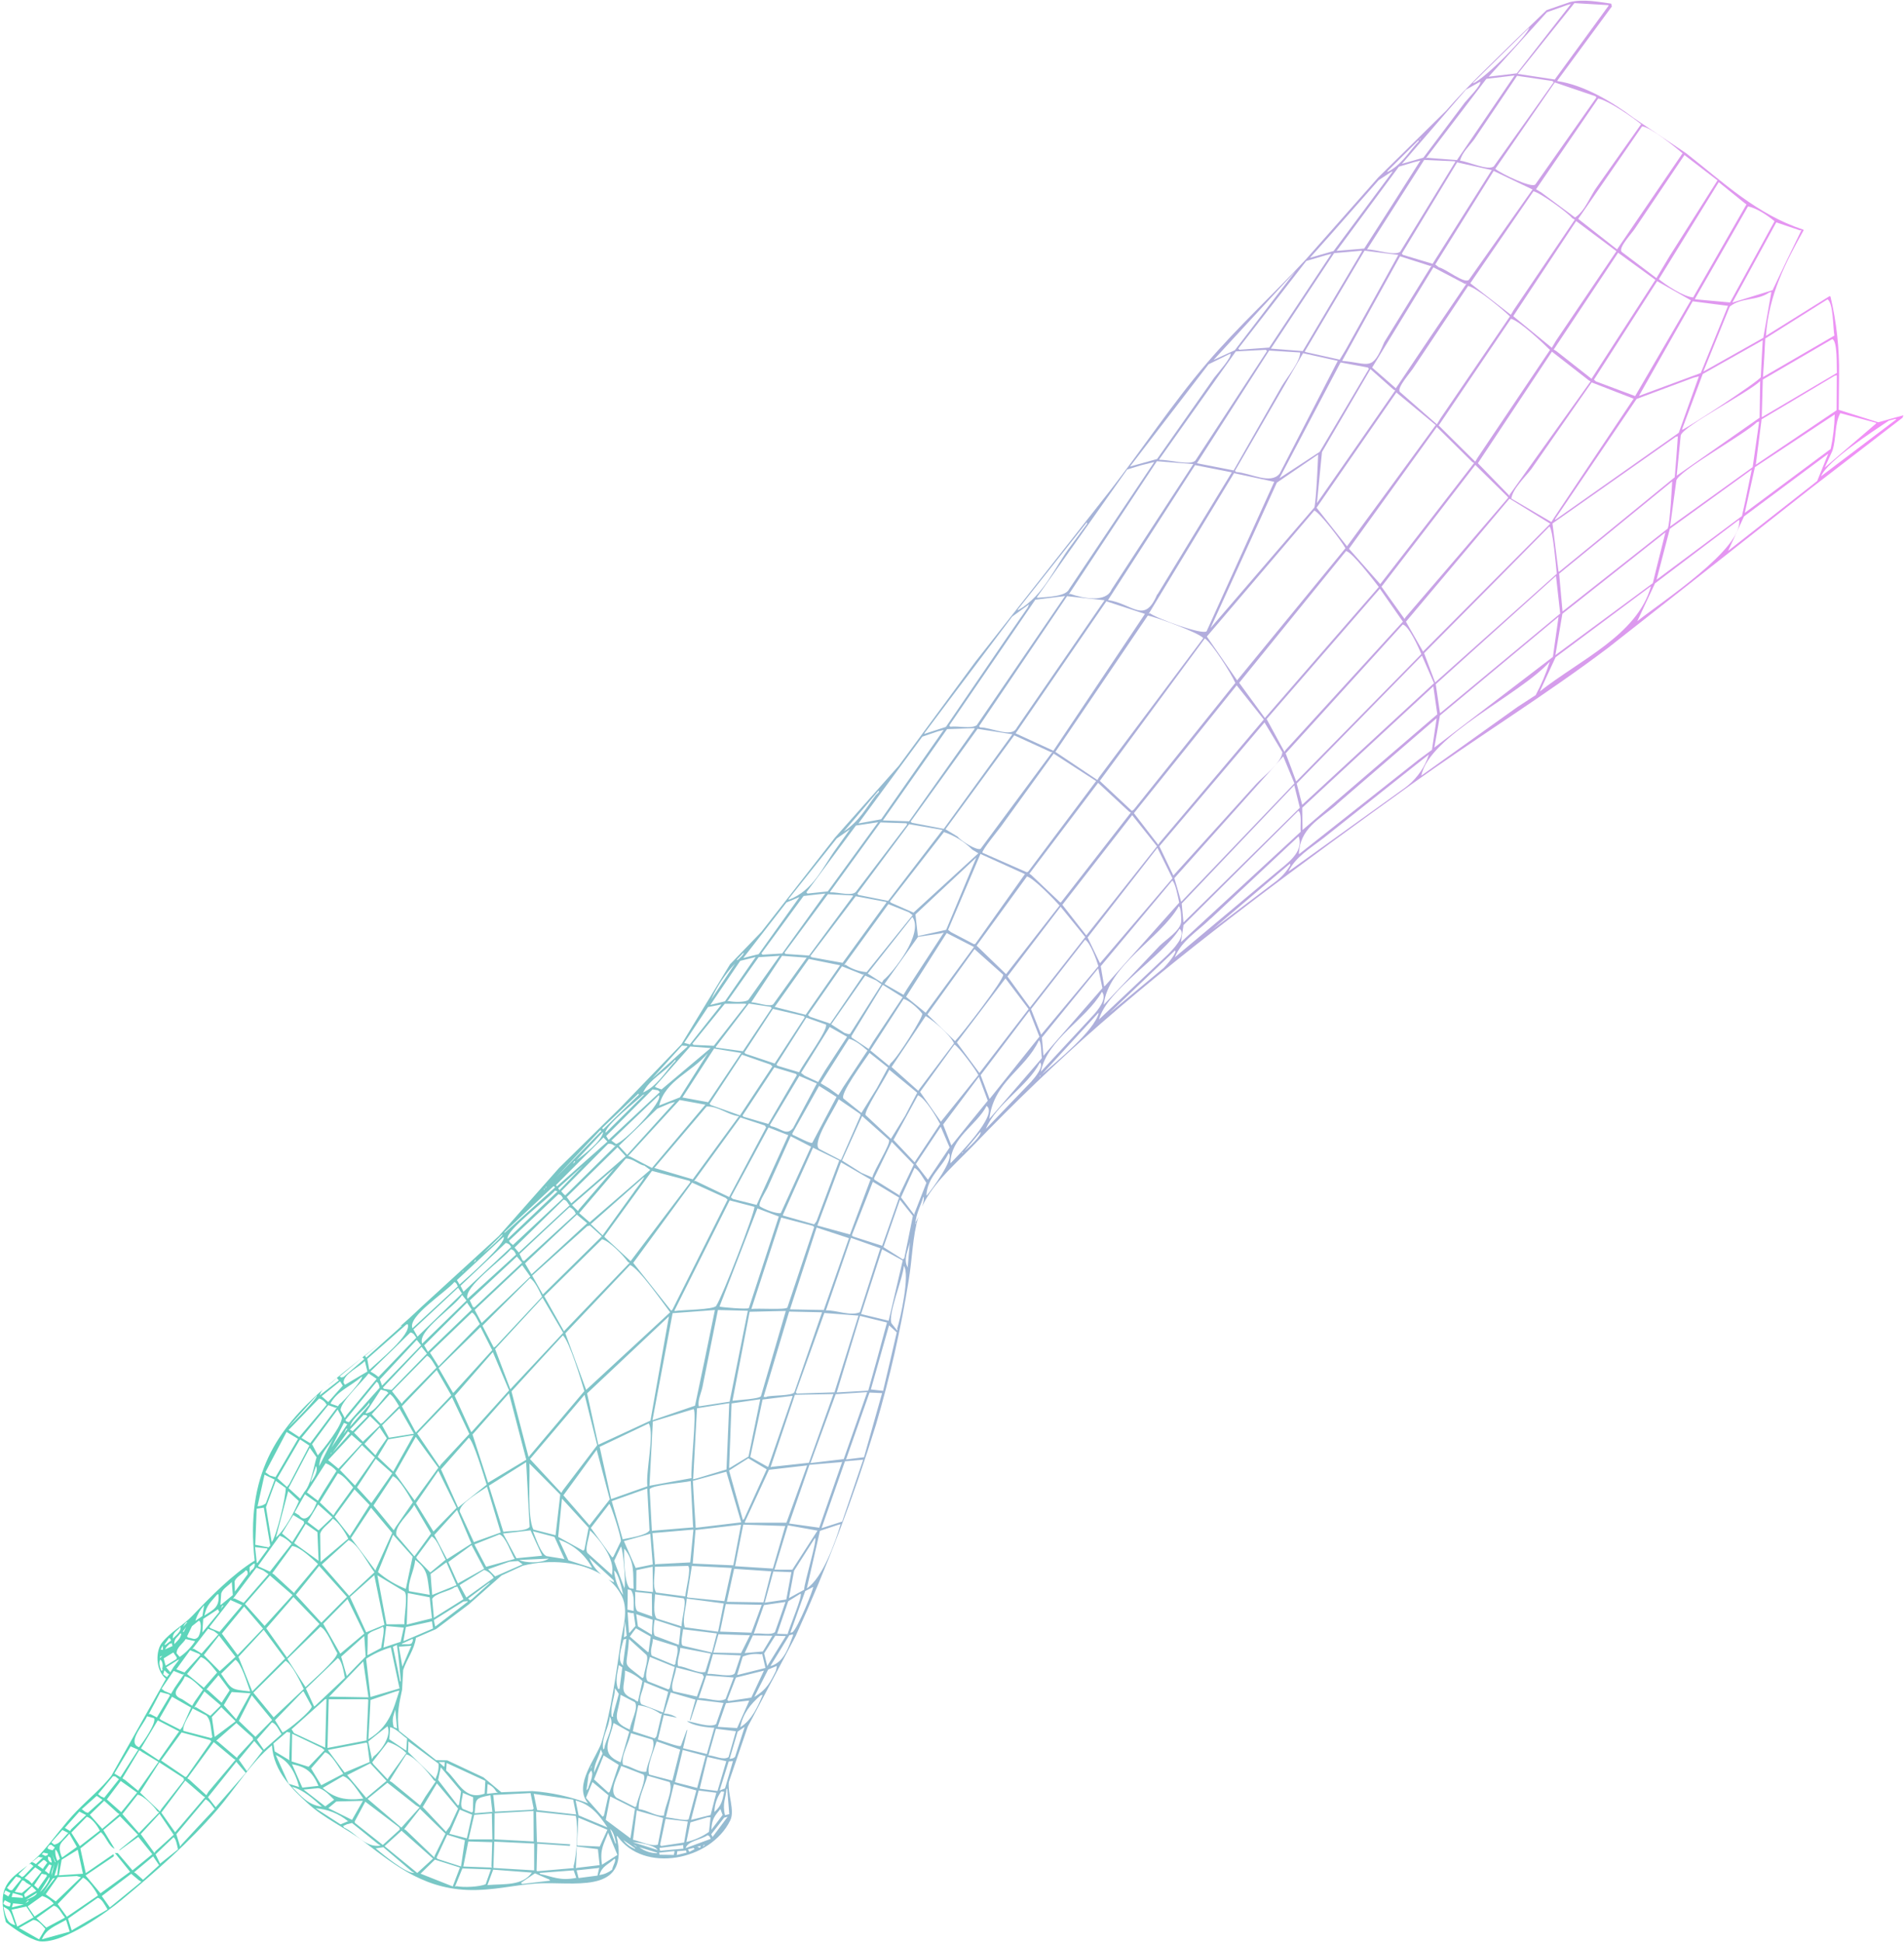 <svg width="545" height="556" viewBox="0 0 545 556" fill="none" xmlns="http://www.w3.org/2000/svg">
<path fill-rule="evenodd" clip-rule="evenodd" d="M537.63 120.822L526.311 117.255C526.349 113.979 526.383 110.702 526.414 107.426C526.529 99.835 525.705 92.26 523.961 84.873L523.719 84.712L505.482 96.093C506.279 84.382 511.116 75.055 516.254 65.917L516.208 65.721C502.873 61.33 493.464 52.336 482.649 43.849L467.585 33.723C461.708 29.285 453.471 24.325 445.791 23.2L445.804 23.008C450.99 15.943 456.183 8.89 461.382 1.851L461.185 1.041C457.664 0.561 453.234 -0.343 449.364 0.599L442.704 2.894L433.092 12.125C426.496 18.62 419.884 24.813 414.016 31.586L394.526 50.753L373.78 74.223C364.295 84.427 354.411 93.398 345.434 103.902C335.608 115.397 327.118 128.309 317.879 140.193L279.241 189.267L257.296 219.044L239.036 239.597L217.928 266.623L208.963 275.898L195.051 298.771L177.467 317.007L160.031 334.144L142.81 353.599L120.411 374.099C118.181 376.262 115.897 378.312 113.609 380.266L114.694 379.364L115.098 379.258L104.839 388.433L104.492 387.879L109.901 383.425C107.835 385.117 105.772 386.761 103.737 388.346L104.282 388.842L98.321 393.957C97.481 394.093 97.953 394.233 97.223 393.81L103.444 388.592C100.135 391.199 96.915 393.741 93.857 396.378C94.769 395.734 95.623 395.014 96.412 394.225L97.003 394.928L91.533 399.209C91.676 398.516 92.035 397.886 92.558 397.411C79.495 408.866 70.111 421.813 72.901 446.486C66.451 450.484 60.145 456.962 55.114 462.225C52.325 465.158 48.773 466.917 46.4 469.938C44.598 472.166 44.333 477.657 47.5 480.32C42.284 489.609 37.069 498.866 31.857 508.091C28.869 511.829 25.29 514.696 21.844 518.259C18.398 521.821 15.49 525.975 12.318 529.581C11.097 530.963 9.749 532.227 8.292 533.357L8.769 533.245L9.568 533.89L6.871 536.708L6.318 537.057L5.277 536.25L7.855 533.75C2.77 537.683 -1.107 539.613 1.696 549.942C4.046 551.862 8.327 554.793 11.367 555.422C18.446 556.169 31.431 546.396 34.802 543.587C44.796 535.298 54.119 527.132 62.214 517.726C67.3 511.828 71.773 504.32 77.845 499.333C78.293 507.09 84.19 512.289 87.903 515.773C92.808 520.325 98.883 522.909 104.082 526.855C113.588 534.059 122.18 541.069 136.282 540.738C143.519 540.579 149.176 538.855 156.021 538.79C166.385 538.699 180.162 541.18 176.506 525.356L176.714 525.31C184.268 536.07 203.416 532.358 209.017 520.841C210.415 517.995 208.24 513.326 208.62 509.868L214.033 494.023L227.758 468.063C236.7 448.399 244.383 428.186 250.759 407.545C254.729 394.056 257.843 380.329 260.083 366.446C261.134 360.201 261.185 353.779 262.881 348.145C262.661 348.699 262.395 349.233 262.086 349.742L262.191 350.147L261.995 350.194C262.2 347.182 263.548 345.068 264.297 342.382C264.587 342.728 264.376 343.871 263.987 345.17C264.228 344.608 264.498 344.059 264.797 343.525C268.211 337.429 273.898 332.608 278.875 327.438C290.357 315.501 302.28 303.992 315.145 292.801C342.552 268.964 373.182 246.601 403.714 224.629C422.557 211.071 441.999 199.158 460.318 185.335L518.328 139.713L544.584 119.511L544.836 118.817L537.63 120.822ZM526.764 118.202L537.03 120.962L537.017 121.166L522.295 133.798L524.502 128.982C525.657 125.456 525.07 121.33 526.764 118.202ZM165.197 528.01L165.151 527.802C165.326 525.222 165.419 522.625 165.547 520.03L173.862 523.501L171.656 528.305L165.197 528.01ZM171.148 529.054C171.321 530.573 171.482 532.102 171.644 533.62L165.233 534.39L164.84 534.496L165.091 528.678L164.986 528.273L171.148 529.054ZM37.23 535.519C34.4 537.569 31.579 539.623 28.765 541.682L24.5 536.57L32.517 531.148L32.62 530.697L32.365 530.547L24.557 535.911L23.002 528.849L28.86 524.185C30.353 525.419 31.058 528.167 32.823 528.951C31.741 527.153 30.658 525.368 29.575 523.582L34.336 519.627L39.491 524.932L34.188 529.248L34.175 529.44L39.582 525.541L43.593 530.503L37.932 535.108L33.726 530.193L32.875 530.136L37.23 535.519ZM16.739 532.751C16.657 533.951 16.51 535.23 16.39 536.464L15.594 536.663C16.031 535.367 16.361 534.063 16.739 532.751ZM14.885 530.443C15.218 531.213 15.551 531.983 15.932 532.756L15.728 532.742L14.885 530.443ZM15.84 529.145C16.43 529.511 16.919 530.991 17.141 531.802L16.438 532.405C15.928 531.399 15.72 530.267 15.84 529.145ZM14.841 536.214L14.934 536.618C14.366 535.94 15.252 534.434 15.585 533.251L14.841 536.214ZM15.132 537.439L15.732 537.287L12.185 541.807C13.165 540.319 14.155 538.867 15.133 537.415L15.132 537.439ZM11.433 541.346L14.135 537.034C14.592 537.752 12.297 540.694 11.435 541.322L11.433 541.346ZM14.831 532.826L14.634 532.885C14.303 532.761 14.031 532.515 13.873 532.198C13.716 531.88 13.685 531.515 13.787 531.176L13.979 531.189L14.476 531.488L14.831 532.826ZM14.773 533.678L14.07 536.041L13.879 536.028L13.322 535.532L12.825 535.233C13.239 534.634 13.65 534.084 14.08 533.426L14.773 533.678ZM12.568 534.227L12.269 534.725L10.718 533.631L12.47 532.123C13.129 532.348 13.037 532.475 13.523 532.93L12.568 534.227ZM13.324 536.388L13.418 536.78L11.219 539.897L10.92 540.395L9.784 539.39L11.936 536.077L13.324 536.388ZM10.412 540.952L7.326 542.767L7.122 542.753L6.924 541.956L9.137 539.695L10.412 540.952ZM10.564 541.552C10.508 542.38 8.617 543.096 7.266 543.655L10.564 541.552ZM8.109 543.652C8.28 543.977 8.207 543.984 7.256 544.51L8.109 543.652ZM12.069 542.45C13.351 542.846 14.497 543.592 15.379 544.604L9.911 548.319L7.917 545.411L12.069 542.45ZM15.36 545.242C16.863 545.453 17.533 547.463 18.522 548.495L18.509 548.687L13.248 551.499L10.445 548.789L15.36 545.242ZM13.09 541.953C14.237 540.32 15.385 538.674 16.544 537.041L21.996 536.737L23.176 537.094L15.961 544.017L13.09 541.953ZM16.843 536.543C17.112 535.054 17.382 533.566 17.64 532.077C19.189 531.137 20.727 530.185 22.254 529.22C22.749 531.508 23.256 533.797 23.75 536.085L16.843 536.543ZM17.892 531.383L17.7 531.37C16.09 527.246 17.861 527.234 19.856 524.645L22.009 528.408L17.892 531.383ZM20.408 524.321L24.81 519.798C26.18 520.024 27.944 522.423 28.564 523.755L22.855 528.188L20.408 524.321ZM54.428 472.136L57.03 473.193L57.331 473.539C55.821 475.196 54.324 476.854 52.815 478.499L50.467 477.604L54.428 472.136ZM49.669 476.947C49.369 477.457 49.058 477.954 48.759 478.453C48.357 477.991 47.968 477.519 47.566 477.045L50.865 474.943L51.269 474.85L49.669 476.947ZM65.944 457.754L69.298 459.26L62.842 466.886L60.228 465.828L59.939 465.483C61.968 462.92 63.96 460.368 65.94 457.814L65.944 457.754ZM63.189 460.364C63.32 460.035 63.462 459.719 63.592 459.402L63.996 459.309L63.189 460.364ZM204.478 494.265C203.765 496.784 203.04 499.303 202.325 501.834L195.514 500.165C195.922 498.421 196.341 496.689 196.76 494.946L196.563 495.004C196.005 496.485 195.458 497.979 194.911 499.461C194.726 500.063 189.472 497.982 188.298 497.709C188.845 495.335 189.4 493.022 189.98 490.687L193.783 491.44C192.68 490.705 191.396 490.288 190.071 490.235C190.714 488.23 191.344 486.223 191.986 484.218L199.072 486.279C198.545 488.184 198.03 490.089 197.479 491.993L197.466 492.185L197.674 492.139L199.623 486.316L207.089 487.222L204.978 493.287C203.278 494.376 198.882 492.787 196.61 492.38C198.215 493.743 202.347 494.253 204.474 494.325L204.478 494.265ZM175.663 492.956L180.117 495.465C179.281 498.373 178.456 501.283 177.62 504.191C171.63 501.783 174.312 498.301 175.623 493.013L175.663 492.956ZM173.012 500.225L172.655 500.527C172.116 496.946 174.338 494.373 174.561 491.097C176.16 493.617 173.232 497.878 172.972 500.283L173.012 500.225ZM133.496 457.057C132.854 455.869 132.199 454.691 131.546 453.501L138.561 449.157C139.665 449.52 140.605 450.263 141.213 451.254L141.271 451.463L133.496 457.057ZM140.313 452.796L135.103 457.504L134.549 457.864L134.005 457.357L139.906 452.937L140.313 452.796ZM55.996 488.384L55.592 488.489L58.503 483.925L63.114 487.855L63.101 488.047L60.197 490.899L55.996 488.384ZM60.795 496.98L60.437 497.281L52.485 495.209C52.156 493.487 54.365 490.587 55.137 488.795L59.036 490.796C60.426 492.133 60.272 494.401 60.795 496.98ZM58.345 473.511L62.697 467.949L67.403 474.019L62.897 478.124L58.345 473.511ZM65.753 483.587L63.75 486.645L63.45 487.155L59.595 483.638L59.097 483.339L62.553 479.282L65.753 483.587ZM62.147 478.519L58.346 482.878L53.532 478.934L57.473 474.115C59.145 474.494 61.099 477.279 62.18 478.57L62.147 478.519ZM60.643 491.243C61.549 490.316 62.444 489.377 63.351 488.438L67.302 492.323L67.36 492.532L61.447 496.952L60.643 491.243ZM64.053 487.859L66.308 484.094L71.715 484.462C70.343 486.925 68.971 489.395 67.598 491.873L64.053 487.859ZM71.368 483.896C65.916 483.308 66.356 483.399 63.279 478.874L67.382 474.861C69.129 475.908 70.75 481.648 71.589 483.839L71.368 483.896ZM68.257 474.041L75.469 466.274L81.579 474.537L72.21 483.917L68.257 474.041ZM76.219 465.867L83.984 456.896L91.454 464.637L82.131 474.213L76.219 465.867ZM99.623 409.524L100.179 410.02L95.238 415.554L99.623 409.524ZM98.367 410.282C98.605 409.792 98.842 409.314 99.069 408.823L99.473 408.718C99.099 409.259 98.727 409.776 98.352 410.329L98.367 410.282ZM104.038 404.81L104.878 404.867L105.179 405.213L100.927 409.48L100.175 409.019L104.038 404.81ZM100.197 408.165C100.941 405.37 104.276 403.62 105.714 401.247L105.67 401.895L100.197 408.165ZM182.692 487.877C184.982 488.163 187.165 489.007 189.053 490.335L189.457 490.242C188.935 492.424 188.424 494.62 187.902 496.802L187.407 497.359L181.139 495.305L182.692 487.877ZM181.601 486.223C176.737 484.241 178.952 482.668 178.9 477.951C180.759 478.588 182.462 479.612 183.898 480.955L182.596 486.821C182.211 486.708 181.863 486.493 181.59 486.199L181.601 486.223ZM183.649 487.628C182.342 486.129 184.313 483.527 184.407 481.255L191.265 484.024C190.757 485.99 190.262 487.958 189.754 489.948L183.649 487.628ZM185.4 481.009C184.283 479.728 185.552 476.113 186.006 474.046L193.119 476.941C192.631 478.981 192.156 481.011 191.668 483.051L191.31 483.352L185.4 481.009ZM104.917 497.944L93.739 500.101C93.862 495.456 93.981 490.811 94.096 486.166L105.164 486.171L105.419 486.321L104.917 497.944ZM105.415 498.243C107.25 496.76 109.087 495.31 110.925 493.892C112.163 496.773 109.009 500.995 106.915 502.564L106.467 503.305C106.102 501.593 105.747 499.905 105.404 498.218L105.415 498.243ZM105.115 498.753C105.343 500.54 105.582 502.329 105.81 504.116L98.643 507.137L93.832 500.674L104.814 498.576L105.115 498.753ZM94.545 485.413L94.14 485.518L103.974 475.337L105.467 485.613L94.545 485.413ZM99.255 479.549C98.716 477.688 98.183 475.831 97.659 473.98L104.264 468.064L104.671 473.938C102.835 475.79 101.026 477.652 99.245 479.524L99.255 479.549ZM93.21 418.635C94.418 419.091 95.486 419.854 96.311 420.847L92.655 426.626L91.01 429.383L87.85 426.974L93.21 418.635ZM88.837 424.148C89.376 422.593 89.915 421.039 90.446 419.435C91.266 420.829 89.681 423.241 88.837 424.148ZM431.696 142.414L402.334 176.581L402.035 177.079L395.436 167.854L422.291 133.011L431.615 142.192L431.696 142.414ZM431.997 142.76L432.193 142.713L443.753 149.828L407.337 186.421L402.439 177.866L431.997 142.76ZM394.976 168.426L401.561 177.855C390.354 190.103 379.155 202.353 367.965 214.602L367.666 215.1L362.559 205.724L394.976 168.426ZM362.061 205.425L354.701 195.353L385.303 157.654C387.075 157.991 393.164 166.024 394.672 167.935C383.787 180.415 372.917 192.911 362.061 205.425ZM395.077 167.119L386.131 156.999L411.275 122.16L421.432 132.181L421.93 132.48C413.002 144.04 404.051 155.586 395.077 167.119ZM385.564 156.297L376.848 145.265L399.698 112.283L410.963 121.608C402.506 133.208 394.04 144.771 385.564 156.297ZM376.949 143.958C377.441 139.089 377.925 134.212 378.402 129.326L392.288 105.607L398.841 111.429L399.351 111.729C391.916 122.466 384.449 133.209 376.949 143.958ZM377.756 129.27L366.234 136.828L383.723 103.698L391.537 105.146L391.838 105.504L377.756 129.27ZM377.307 130.023C377.307 130.023 376.777 143.657 376.202 145.209L346.492 179.702C352.823 165.836 359.154 151.965 365.485 138.091L377.307 130.023ZM376.216 146.066C377.857 146.732 384.048 154.856 385.117 156.846L354.111 194.65L345.449 182.114L376.216 146.066ZM353.59 195.398L324.533 231.635L323.979 231.995L314.807 223.415C324.835 209.84 334.856 196.257 344.87 182.665C346.944 184.048 352.472 192.718 353.602 195.399L353.59 195.398ZM323.68 232.493L303.7 258.16L303.492 258.206L295.131 250.284L294.633 249.985L314.324 223.972L323.182 232.194L323.68 232.493ZM314.562 222.41L314.114 223.163L302.088 215.112L328.551 176.119C330.872 176.518 343.329 181.054 344.417 182.586L314.562 222.41ZM313.756 223.464L294.274 249.43L293.869 249.535L281.205 243.961C280.958 243.341 285.87 237.346 286.534 236.439L301.608 215.61L313.756 223.464ZM293.374 250.08L279.191 270.03L278.786 270.136L272.181 266.673L271.382 266.028C274.468 258.788 277.557 251.552 280.651 244.321L293.374 250.08ZM186.798 448.243C186.826 450.656 186.855 453.069 186.895 455.482L182.112 454.976C182.134 453.061 182.157 451.134 182.167 449.218L186.798 448.243ZM178.576 440.921L186.138 438.819L186.842 447.595L181.956 448.601C180.853 446.042 179.731 443.483 178.588 440.922L178.576 440.921ZM186.588 455.932L186.638 462.095L186.743 462.5L182.533 461.008C181.453 460.247 181.96 457.039 181.78 455.436L186.588 455.932ZM187.392 463.4L194.804 465.809C194.695 467.417 194.465 469.016 194.31 470.597L187.499 468.036C186.849 467.498 187.143 464.588 187.404 463.401L187.392 463.4ZM187.946 463.052C186.844 461.542 187.445 458.196 187.489 456.138L195.661 457.284C196.657 458.039 195.026 463.437 195.115 465.312L187.946 463.052ZM187.789 455.628C186.715 453.71 187.482 450.58 187.447 448.263L196.966 448.006C197.939 448.76 196.255 454.926 196.156 456.739L187.789 455.628ZM187.895 447.51L187.491 447.615C187.253 444.617 187.003 441.623 186.741 438.631L198.419 437.63L198.465 437.838C198.161 440.891 197.868 443.957 197.564 447.01L187.895 447.51ZM186.993 437.937L186.601 438.031C186.379 434.038 186.169 430.046 185.947 426.053C186.814 424.81 195.377 424.283 197.714 423.743C197.944 428.026 198.163 432.304 198.37 436.578L198.463 436.982L186.993 437.937ZM91.645 438.805C92.151 437.043 94.245 436.004 95.251 434.493C96.732 435.209 98.903 438.527 99.68 440.207L91.757 446.901C91.724 444.206 91.686 441.508 91.645 438.805ZM91.193 437.846L88.033 435.437L91.047 430.434L95.146 434.088L91.193 437.846ZM126.224 420.375L134.196 411.345C135.47 412.095 138.581 422.493 139.304 424.784L131.129 431.304L126.224 420.375ZM130.689 431.395L124.073 438.178L119.061 430.061L125.473 420.782L130.689 431.395ZM126.129 419.114L125.83 419.612L119.416 410.147L129.384 399.771L134.343 410.246C131.597 413.21 128.85 416.165 126.105 419.113L126.129 419.114ZM125.484 419.914L118.668 429.287L113.103 421.519L119.016 411.072C121.157 414.071 123.305 417.018 125.46 419.913L125.484 419.914ZM112.558 421.024L108.1 416.803L111.102 411.8L118.411 410.585L112.558 421.024ZM112.259 421.522L106.296 430.049L102.184 425.526C103.975 422.803 105.766 420.08 107.557 417.357L112.259 421.522ZM105.789 430.593L100.127 439.466L95.769 433.95C97.681 431.347 99.584 428.741 101.48 426.129L105.789 430.593ZM99.784 440.624C102.503 441.725 105.34 447.463 107.189 449.843C104.772 452.09 102.344 454.336 99.927 456.582L92.106 447.612L99.784 440.624ZM100.475 440.02L106.207 431.357C108.223 433.76 110.239 436.176 112.267 438.58C110.709 442.018 109.154 445.46 107.602 448.907L107.5 449.358C105.151 446.233 102.801 443.12 100.451 440.018L100.475 440.02ZM106.899 430.741L112.458 422.319C114.389 423.15 117.052 427.912 118.161 429.844L113.302 436.818L112.705 437.814L106.899 430.741ZM118.567 430.594L123.371 438.769L118.616 445.28L113.506 439.315C112.69 436.62 117.382 432.973 118.543 430.593L118.567 430.594ZM123.569 439.566C125.268 440.441 126.525 444.456 127.571 446.239L123.168 449.894L119.461 446.134L119.113 445.591L123.569 439.566ZM123.273 450.299L127.785 446.989L130.678 453.515L123.718 456.32C123.54 454.343 123.388 452.32 123.249 450.297L123.273 450.299ZM124.319 439.171L130.829 431.995C132.188 435.21 133.56 438.413 134.931 441.629L127.955 446.096L124.319 439.171ZM131.582 432.432C131.529 430.018 137.605 426.742 139.398 425.357L143.324 438.451L135.645 441.219L131.582 432.432ZM135.247 410.416L145.683 398.638L150.642 417.636L139.716 424.21L135.247 410.416ZM135.049 409.619L134.853 409.666C133.28 406.232 131.711 402.79 130.148 399.341L141.067 386.823L145.716 397.796L135.049 409.619ZM141.716 385.963C146.24 381.064 150.769 376.168 155.301 371.277L161.205 381.322L146.077 397.459L141.716 385.963ZM168.073 350.821L168.87 350.622L172.182 353.632L172.169 353.824L155.387 370.366L152.335 364.951L168.073 350.821ZM152.142 364.6L150.285 361.448C155.226 356.794 160.171 352.148 165.119 347.51L168.071 349.965L152.142 364.6ZM250.779 280.49L252.33 281.596C249.318 286.326 246.315 291.056 243.319 295.786L242.916 295.879L241.736 295.522L237.928 293.069L247.656 279.132L250.779 280.49ZM248.371 278.53C252.64 273.147 256.901 267.751 261.155 262.342C264.555 267.058 255.515 278.329 252.881 280.392L252.433 281.145L248.371 278.53ZM242.467 296.632L236.149 306.304L234.192 309.571L230.341 307.766L229.287 306.959L237.503 293.824L242.467 296.632ZM216.81 345.734L222.928 348.043L214.352 374.257C213.916 374.649 206.395 374.029 205.952 373.806L216.81 345.734ZM205.039 373.599C204.19 374.747 195.328 374.723 193.061 375.111L193.075 374.907C198.34 364.44 203.602 353.949 208.861 343.433L215.961 345.29C215.951 347.206 206.643 371.261 205.003 373.597L205.039 373.599ZM209.768 343.025L209.212 342.529L219.987 322.576L225.642 324.781C222.621 331.422 219.6 338.072 216.577 344.73L209.768 343.025ZM220.686 322.214L220.385 321.868L228.807 307.83L233.815 309.979L226.995 322.775C225.056 325.079 223.601 322.749 220.686 322.214ZM228.758 306.778L222.549 304.921L222.248 304.575C225.09 300.091 227.944 295.612 230.809 291.138L236.418 293.135C237.155 294.523 229.941 304.255 228.761 306.73L228.758 306.778ZM227.8 307.231L228.101 307.577L219.923 321.571L212.837 319.51L212.536 319.164C215.571 314.548 218.61 309.953 221.651 305.379L227.8 307.231ZM218.93 322.01L219.29 322.565C215.755 329.195 212.229 335.831 208.71 342.471L199.052 337.86L198.648 337.953L211.933 319.701L218.93 322.01ZM207.706 342.716L208.261 343.224C202.997 353.691 197.735 364.182 192.475 374.698L192.117 374.999L181.258 361.313C186.877 353.659 192.488 346.004 198.091 338.349L207.706 342.716ZM180.509 360.816L173.052 353.932L172.994 353.735L186.625 334.989L197.343 337.84L197.644 338.198L180.509 360.816ZM181.51 340.958L172.495 353.448L169.101 350.228L184.287 336.795C184.704 336.859 181.9 340.37 181.514 340.91L181.51 340.958ZM155.764 370.838L172.348 354.547C174.547 355.155 178.35 359.09 179.712 361.015L180.21 361.314L161.429 380.867L155.764 370.838ZM180.362 361.915C182.987 362.974 189.72 372.714 191.822 375.449C183.819 382.86 175.804 390.263 167.778 397.657L161.821 381.472L180.362 361.915ZM168.034 398.663L191.478 376.607L186.185 406.444L171.263 413.349C170.191 408.446 169.116 403.535 168.038 398.615L168.034 398.663ZM171.631 413.952L185.709 407.243C187.399 410.372 184.787 420.79 185.304 425.237L174.938 428.896C173.834 423.886 172.732 418.889 171.634 413.904L171.631 413.952ZM185.904 425.085L186.865 406.707L198.537 403.149C199.491 403.986 197.659 419.773 197.928 422.902L185.904 425.085ZM186.758 406.338L192.527 375.702L204.632 374.801C202.785 383.893 200.888 393.018 198.94 402.176L186.758 406.338ZM201.037 397.015L205.499 374.8L214.06 375.009C212.322 383.682 210.584 392.352 208.846 401.018L200.035 402.371C199.628 400.74 200.687 398.63 201.041 396.967L201.037 397.015ZM209.402 401.526L217.613 400.324L214.258 416.719L208.894 419.971L208.702 419.958C208.928 413.809 209.162 407.649 209.405 401.478L209.402 401.526ZM209.655 400.819L214.57 375.308L224.932 375.061L217.819 399.422C217.521 400.258 211.24 400.529 209.658 400.771L209.655 400.819ZM215.054 374.558C217.912 365.824 220.767 357.085 223.618 348.343L232.74 350.747L233.042 351.093L225.37 374.102C224.816 374.812 217.027 374.234 215.021 374.507L215.054 374.558ZM217.51 345.179C216.899 344.426 218.983 341.229 219.623 339.97C221.848 335.002 224.084 330.039 226.332 325.081L232.15 328.081L223.487 347.08C222.147 347.302 218.815 346.003 217.478 345.128L217.51 345.179ZM226.887 324.721L226.781 324.328L234.454 310.686L239.453 313.846L232.544 326.89C232.332 327.526 227.856 324.992 226.854 324.67L226.887 324.721ZM237.425 311.442L234.903 309.921L242.994 297.211C244.824 297.576 246.941 299.384 248.305 300.574L241.341 311.058L239.984 313.304L237.425 311.442ZM243.789 296.855L243.696 296.451L252.612 281.868L252.808 281.821L258.375 285.322L249.857 298.112L248.649 300.115L243.789 296.855ZM253.166 281.52C256.363 277.02 259.567 272.525 262.779 268.034L269.142 267.081L270.148 266.824L259.524 283.122L258.615 284.627L253.166 281.52ZM262.733 267.826L262.035 261.619L279.462 245.325L270.828 266.026L262.733 267.826ZM261.479 261.111L255.025 258.261L254.724 257.915L270.201 238.065C273.252 239.078 276.023 240.794 278.291 243.075L280.037 244.134L261.479 261.111ZM260.173 261.022L261.226 261.829L248.074 278.124C245.903 277.97 243.812 277.241 242.015 276.012L241.61 276.117L254.287 258.669L260.173 261.022ZM246.919 278.817L247.311 278.711L237.642 292.857L231.838 290.895L231.281 290.399L241.009 276.462L246.919 278.817ZM230.611 290.341L221.743 288.086L231.517 274.358L240.475 276.173L230.611 290.341ZM230.056 290.701L230.358 291.047C227.489 295.457 224.615 299.866 221.738 304.275L213.378 301.477L213.077 301.119L221.248 288.643L230.056 290.701ZM220.537 304.579L221.093 305.087L211.816 319.115L203.408 316.132L203.107 315.786L212.372 301.746L220.537 304.579ZM211.471 319.417L198.299 337.411L187.733 334.281L187.283 334.178L202.257 316.584C205.556 316.423 208.274 318.958 211.475 319.357L211.471 319.417ZM186.622 334.157L180.259 330.843L179.809 330.74L194.545 314.709L201.908 316.054L186.622 334.157ZM179.519 330.395L177.153 327.823L188.124 317.202L191.783 315.643L193.192 315.292L179.519 330.395ZM184.576 333.608L186.127 334.702L168.788 349.7L165.786 347.085L179.171 331.444C181.357 331.521 182.596 333.136 184.58 333.548L184.576 333.608ZM165.741 345.985L165.442 346.483L163.739 344.788L175.809 334.302L165.741 345.985ZM164.784 347.294L150.055 360.758L149.604 360.655L148.709 358.761C153.479 354.264 158.255 349.799 163.037 345.367C163.443 345.537 163.81 345.792 164.112 346.113C164.413 346.435 164.644 346.817 164.789 347.234L164.784 347.294ZM151.809 365.241C147.157 369.658 142.516 374.084 137.887 378.518L135.878 374.765L149.466 361.971L151.809 365.241ZM151.706 365.692C153.01 366.347 154.47 369.496 155.163 371.002C150.731 375.723 146.306 380.453 141.889 385.192L141.335 385.54C140.248 383.465 139.165 381.382 138.087 379.291L151.706 365.692ZM140.887 386.293L129.861 398.417L129.664 398.476L125.557 391.398L137.531 379.675L140.887 386.293ZM129.169 399.214L119.039 409.844L115.034 402.339L125.001 391.963L129.169 399.214ZM118.498 410.193L111.326 411.345L109.376 407.788L114.331 402.93L118.498 410.193ZM110.725 411.497L108.377 414.857L107.468 416.362L104.318 413.098L108.672 408.392L110.725 411.497ZM107.282 416.964L101.616 425.017L97.306 420.565L103.619 413.448L107.282 416.964ZM101.111 425.537L96.058 432.547L95.447 433.554L91.545 429.841L96.711 421.525C98.255 422.016 100.048 424.344 101.108 425.585L101.111 425.537ZM90.65 429.889C89.812 432.122 87.719 436.332 85.587 433.498L84.338 432.738L87.294 427.527L90.65 429.889ZM90.858 438.341L91.202 446.562L84.188 441.492L87.502 435.979L90.858 438.341ZM99.315 456.89L91.998 464.252L84.688 456.281L91.357 448.007L99.315 456.89ZM99.467 457.491L104.275 467.366L97.404 473.13C95.784 470.272 94.151 467.412 92.507 464.552L99.467 457.491ZM105.223 467.768C105.928 466.61 108.374 466.246 109.527 465.408C110.368 465.791 109.205 470.136 109.114 471.48L105.365 473.479L105.157 473.525C105.225 471.637 105.248 469.71 105.258 467.794L105.223 467.768ZM104.829 467.017L100.171 456.888L107.133 450.671L110.034 464.864L104.829 467.017ZM107.988 450.669L115.74 455.331C116.889 456.157 115.612 462.712 115.741 464.71L110.634 464.712C109.771 460.057 108.9 455.384 108.023 450.696L107.988 450.669ZM108.182 449.766C109.637 446.209 111.083 442.65 112.522 439.092L118.117 445.355C117.458 448.436 116.807 451.51 116.165 454.577C113.263 453.447 110.574 451.829 108.217 449.793L108.182 449.766ZM118.802 446.257C122.651 449.171 122.233 451.072 123.01 456.284L117.059 455.24C116.628 452.559 118.633 449.284 118.837 446.284L118.802 446.257ZM123.702 457.44C124.645 455.792 128.481 455.354 130.118 454.127L130.914 453.928L132.668 457.544L124.201 462.85L123.702 457.44ZM128.321 446.905L134.974 442.053L138.584 448.821L131.072 453.023L128.321 446.905ZM135.877 442.055L135.831 441.847L142.986 438.994C144.76 439.657 146.241 444.254 147.326 446.016L139.152 448.269C138.042 446.168 136.954 444.105 135.867 442.03L135.877 442.055ZM143.99 438.749L151.857 437.838C152.9 440.199 154.029 442.554 155.109 444.906L155.095 445.11L147.821 445.821L143.99 438.749ZM144.093 438.298L139.936 425.056L150.605 418.344C150.949 424.5 151.285 430.666 151.611 436.844C150.64 438.201 146.047 437.9 144.083 438.273L144.093 438.298ZM151.566 418.747L160.368 427.616C159.924 431.491 159.468 435.366 159.023 439.241L152.655 437.603C150.92 433.904 151.735 423.34 151.552 418.77L151.566 418.747ZM160.868 428.771L168.48 437.088C168.084 439.183 167.678 441.264 167.282 443.359L166.936 443.661L159.775 439.702C160.137 436.03 160.498 432.378 160.857 428.746L160.868 428.771ZM161.27 427.822L170.791 414.787L174.548 428.966L168.732 436.394L161.27 427.822ZM161.128 426.365L160.679 427.118L151.702 417.443C156.937 411.313 162.147 405.182 167.334 399.05L170.94 413.483L161.128 426.365ZM151.307 416.885L146.407 398.084C151.311 392.688 156.215 387.343 161.119 382.052C163.053 383.895 166.281 394.698 167.261 397.996C161.936 404.28 156.614 410.568 151.296 416.86L151.307 416.885ZM185.261 425.861C185.483 429.854 185.693 433.847 185.916 437.84C185.034 439.299 180.352 439.957 178.25 440.405C177.198 436.749 176.149 433.105 175.104 429.474L185.261 425.861ZM178.695 443.063C181.793 446.745 181.155 450.463 181.359 454.539L180.249 454.391C178.708 452.973 178.542 445.668 178.685 443.038L178.695 443.063ZM178.748 454.337L178.852 454.742L175.796 446.566C176.443 445.2 177.101 443.834 177.749 442.456C178.425 443.502 179.16 453.052 178.733 454.373L178.748 454.337ZM179.696 454.739L180.597 454.945C181.703 456.395 181.325 458.937 181.396 460.907L179.592 460.507C179.653 458.558 179.675 456.631 179.685 454.715L179.696 454.739ZM182.105 461.811L186.813 463.421C186.716 464.849 186.618 466.289 186.605 467.722L182.601 465.316L182.105 461.811ZM193.774 471.043C194.349 472.504 193.449 474.396 193.324 476.063L192.966 476.364L186.559 473.698C185.938 472.21 186.84 470.631 186.886 468.899L193.774 471.043ZM193.569 477.056L201.084 479.014L201.478 479.764C200.809 481.635 200.139 483.518 199.482 485.39L192.719 483.882C191.677 482.388 193.406 479.094 193.556 477.079L193.569 477.056ZM194.123 476.708C193.61 475.215 194.658 473.261 194.722 471.445L203.437 473.099L203.423 473.303L201.875 478.357C199.686 478.847 196.663 476.905 194.113 476.671L194.123 476.708ZM195.425 470.842C194.651 470.186 195.411 467.502 195.528 466.135L205.19 467.335C204.729 469.16 204.255 470.984 203.783 472.797L195.425 470.842ZM196.024 465.578C195.22 463.414 196.416 459.819 196.583 457.359L207.158 458.765C206.626 461.454 206.081 464.153 205.549 466.841L196.024 465.578ZM196.881 457.054L196.626 456.904C197.092 453.946 197.574 450.941 198.037 448.031L209.452 448.591C208.755 451.75 208.047 454.908 207.348 458.091L196.881 457.054ZM210.157 448.843L220.779 449.566L218.513 458.441L208.046 458.283C208.743 455.124 209.439 451.965 210.148 448.807L210.157 448.843ZM198.289 447.337L199.085 437.747L212.112 436.223C211.379 440.09 210.633 443.97 209.9 447.85L198.289 447.337ZM199.141 437.112C198.867 432.633 198.547 428.139 198.332 423.676L207.904 421.061L212.158 435.551L199.141 437.112ZM207.96 420.414L199.636 422.921L198.411 423.224C198.784 416.45 199.152 409.68 199.516 402.914L208.744 401.457C208.484 407.756 208.22 414.062 207.951 420.377L207.96 420.414ZM214.199 417.222L219.452 420.376L212.996 434.559L212.638 434.86L208.686 420.728L214.199 417.222ZM214.754 416.862C215.929 411.388 217.105 405.907 218.281 400.418L226.783 399.369L226.841 399.578C224.532 406.252 222.228 412.926 219.927 419.6L219.719 419.646L214.754 416.862ZM219.412 399.723L218.561 399.665C221.001 391.53 223.442 383.39 225.883 375.246L235.299 375.453L227.385 398.313C226.804 399.418 220.861 399.135 219.371 399.624L219.412 399.723ZM226.131 374.612C228.653 366.804 231.191 359 233.745 351.202L243.004 354.242L235.789 374.799L226.131 374.612ZM233.047 350.298L224.091 347.76L224.104 347.568C226.948 341.172 229.82 334.769 232.721 328.361L240.228 332.029C238.059 337.821 235.887 343.616 233.71 349.415L233.047 350.298ZM234.445 328.695C232.332 326.827 238.697 317.701 240.059 314.502L246.228 318.719L246.32 319.123L240.761 331.801L240.564 331.859L234.445 328.695ZM241.514 314.36C240.011 313.438 247.41 303.454 248.887 301.228L254.189 305.434L250.98 311.352L246.573 318.417L241.514 314.36ZM249.128 300.521L258.657 285.788C260.289 286.224 262.921 288.609 263.959 289.994C264.552 290.48 256.863 302.771 254.936 304.183L254.488 304.936L249.128 300.521ZM259.348 285.184L270.983 266.941L278.791 270.944L264.963 289.749L259.348 285.184ZM278.943 271.545L287.153 278.866C287.356 280.302 275.416 295.776 273.371 297.867L265.459 290.24L278.943 271.545ZM279.541 270.549L293.967 250.748C295.964 251.317 301.699 257.301 303.289 259.073L287.971 278.704L279.541 270.549ZM303.59 259.419C305.939 262.311 308.291 265.203 310.648 268.096L294.825 288.248L288.371 279.371L303.59 259.419ZM304.086 258.862L324.077 233.207L331.178 242.128L310.944 267.634L304.086 258.862ZM324.572 232.65L353.99 196.076L361.755 205.85L331.844 241.185L331.545 241.695L324.572 232.65ZM361.952 206.683L367.057 215.204C366.94 218.161 361.448 222.224 359.534 224.336L335.86 250.487L331.853 242.114L361.952 206.683ZM367.312 216.402L370.508 224.13L338.094 258.017C337.465 255.756 336.823 253.506 336.146 251.242L367.312 216.402ZM367.957 215.602L401.53 178.66C403.294 179.106 406.059 185.201 406.831 187.134L371.016 223.574C370.002 220.768 368.991 218.108 367.967 215.446L367.957 215.602ZM371.167 224.175L407.017 187.58C408.164 190.202 409.322 192.824 410.468 195.458C397.901 207.043 385.325 218.644 372.74 230.261L371.167 224.175ZM407.631 186.875C419.595 174.83 431.553 162.749 443.506 150.631C444.505 151.338 445.37 161.824 445.608 164.167L410.795 195.251L407.631 186.875ZM444.358 149.785L479.672 124.968L480.272 124.816C480.006 128.728 479.708 132.637 479.378 136.545L446.311 163.564L446.107 163.55C445.539 158.923 444.958 154.302 444.364 149.689L444.358 149.785ZM445.164 148.731L445.106 148.522C452.895 137.07 460.68 125.609 468.461 114.14L484.686 108.083L486.292 107.674L480.533 123.821L445.164 148.731ZM444.805 148.176L444.062 149.355L432.596 142.632C433.033 139.757 436.632 136.421 438.351 134.164L455.595 109.407L467.611 114.07L444.805 148.176ZM432.091 141.561L432.185 141.953L423.022 132.53C430.098 121.881 437.165 111.239 444.223 100.605L454.78 108.821L455.29 109.121L432.091 141.561ZM423.03 130.831L422.27 132.081L411.81 121.726L432.494 91.2C434.982 91.803 441.657 98.128 443.666 100.121L423.03 130.831ZM412.361 119.642L411.302 121.402L400.697 112.122C399.719 110.922 403.928 106.411 404.801 104.903L420.234 81.807C422.821 82.381 430.088 88.505 432.202 90.529L412.361 119.642ZM399.585 111.118L392.764 105.157C398.617 95.598 404.463 86.038 410.3 76.478L419.369 81.242L419.773 81.149C413.013 91.064 406.286 101.022 399.592 111.022L399.585 111.118ZM401.557 72.918L401.256 72.572L417.087 46.453L427.006 48.659C421.347 57.596 415.701 66.535 410.067 75.474L401.557 72.918ZM409.363 76.077L409.767 75.984L396.234 97.883C392.678 106.429 392.042 103.914 384.163 103.246C389.659 93.269 395.187 83.294 400.747 73.321L409.363 76.077ZM385.282 99.898L383.476 102.898L373.558 100.692L373.511 100.496C379.198 90.901 384.892 81.308 390.595 71.714L400.256 72.926C395.293 81.919 390.301 90.909 385.282 99.898ZM382.922 103.246C377.373 114.007 371.823 124.768 366.274 135.529C363.649 138.702 358.096 135.358 353.807 135.03L353.505 134.684L372.991 101.051L382.922 103.246ZM364.731 137.847L345.383 180.603C344.307 181.735 331.434 177.11 329.208 175.488L328.816 175.582L353.229 135.377L364.731 137.847ZM331.226 170.068C327.58 178.705 324.345 172.795 317.158 171.679L342.077 133.075L352.595 135.141C345.5 146.785 338.405 158.43 331.31 170.074L331.226 170.068ZM327.728 175.641C318.987 188.708 310.251 201.756 301.52 214.784L290.706 209.817L316.689 172.033L327.728 175.641ZM300.854 215.197L301.258 215.091C294.408 224.325 287.561 233.568 280.717 242.818C279.801 243.54 275.073 240.626 274.1 239.354L270.63 237.25L290.318 210.381L300.854 215.197ZM270.143 237.145L260.977 235.388L260.675 235.042L279.822 208.522L289.785 210.08L270.143 237.145ZM269.797 237.446L254.217 257.748L245.698 256.047L245.397 255.689L260.227 235.795L269.797 237.446ZM253.667 258.048L253.714 258.244C249.542 263.979 245.365 269.723 241.185 275.474L232.273 273.867L231.972 273.521L244.95 256.418L253.667 258.048ZM244.145 256.387L231.571 273.385L224.858 272.928L224.556 272.582C228.701 267.006 232.843 261.425 236.98 255.84L244.098 256.191L244.145 256.387ZM230.904 273.991L221.351 287.3C220.42 288.237 216.771 286.82 215.042 286.75L223.858 273.463L230.904 273.991ZM220.588 288.068L220.889 288.426L212.643 300.764L204.923 299.708L204.876 299.512L214.342 287.125L220.588 288.068ZM212.164 301.261C209.018 305.958 205.864 310.653 202.703 315.349L195.34 313.992C198.355 309.327 201.378 304.662 204.409 299.999L212.164 301.261ZM194.682 313.935L188.68 316.299C190.372 309.121 198.12 306.767 202.598 301.31C199.908 305.555 197.24 309.781 194.594 313.989L194.682 313.935ZM176.299 327.271L175.003 326.315C179.521 321.993 184.046 317.668 188.58 313.339C190.056 315.007 178.543 327.038 176.211 327.325L176.299 327.271ZM176.752 328.23L179.106 330.801L163.532 344.279L162.222 342.479L176.752 328.23ZM162.976 344.664L163.022 344.872C158.18 349.364 153.338 353.857 148.496 358.349L147.291 356.941L161.317 343.213C162.147 343.402 162.375 343.948 162.888 344.718L162.976 344.664ZM149.442 361.258L135.819 374.038L135.368 373.947L134.473 372.042L147.948 359.505L149.442 361.258ZM137.413 378.751L125.532 390.89L123.085 387.023L135.106 375.496C136.035 375.993 136.718 377.812 137.337 378.806L137.413 378.751ZM124.99 391.239L115.322 401.117L115.011 401.614L112.218 398.049L122.232 387.881C123.309 388.328 124.216 390.222 124.914 391.294L124.99 391.239ZM112.113 397.656L109.905 397.349L109.604 397.003L120.659 385.327L122.201 387.276C118.824 390.759 115.436 394.237 112.037 397.711L112.113 397.656ZM114.319 402.218L109.56 407.03L109.006 407.378L106.4 404.621L111.609 398.863C112.582 399.424 113.523 401.175 114.207 402.271L114.319 402.218ZM108.708 407.864L103.89 412.478L101.344 409.894L105.907 405.142L108.708 407.864ZM103.094 412.677L103.591 412.976L96.885 420.199L93.921 417.743C96.168 415.34 98.404 412.925 100.639 410.521L103.094 412.677ZM94.707 416.109L94.738 415.653L94.947 415.595L94.707 416.109ZM91.357 419.497C91.622 415.598 93.901 414.149 95.449 411.398C95.603 411.083 95.756 410.78 95.922 410.466C95.767 410.793 95.613 411.108 95.449 411.398L91.357 419.497ZM87.043 426.967L85.909 428.771L82.597 425.761L88.669 414.227L90.616 416.94C89.793 419.644 88.997 424.979 86.982 426.987L87.043 426.967ZM85.548 429.469C84.255 432.552 81.608 437.64 78.975 439.872C80.151 435.451 81.323 431.038 82.489 426.633L85.548 429.469ZM83.928 433.458L86.936 435.266L87.041 435.671L87.028 435.863L83.668 441.179L80.716 438.724L83.928 433.458ZM91.045 447.455L84.492 455.267L84.192 455.777L78.413 450.441L77.915 450.142L83.626 442.322C85.901 442.525 89.375 445.979 91.043 447.491L91.045 447.455ZM91.691 465.4C93.618 466.279 95.318 471.036 96.548 472.964C96.424 474.788 89.106 481.089 87.456 482.688C85.712 480.002 83.98 477.304 82.248 474.619C85.395 471.562 88.541 468.501 91.689 465.436L91.691 465.4ZM96.693 474.372C97.85 475.065 98.373 478.175 98.717 480.031L90.095 488.16L89.899 488.207L87.57 483.13L96.693 474.372ZM93.035 486.178L93.44 486.073C93.317 490.717 93.197 495.367 93.082 500.02L84.163 495.857L83.468 494.749L93.035 486.178ZM92.09 500.073L92.889 500.718C91.373 502.302 89.855 503.899 88.326 505.483L83.469 503.947C83.527 501.315 83.578 498.674 83.622 496.025L92.09 500.073ZM93.04 501.343C94.846 501.707 97.011 505.82 98.15 507.308L98.196 507.516L91.953 510.768L89.041 505.953L93.04 501.343ZM98.152 508.164C100.15 508.529 102.767 512.902 104.001 514.589C98.913 515.208 95.734 514.497 92.383 511.533L98.152 508.164ZM99.377 507.862L105.988 504.502L110.645 509.52L104.835 514.381L99.377 507.862ZM106.886 504.756L106.539 504.202L111.041 498.385C113.015 499.023 114.816 500.106 116.306 501.551L111.24 508.56L110.941 509.07L106.886 504.756ZM116.399 501.944C118.763 502.611 122.803 507.31 124.216 509.371L124.714 509.67L121.755 514.037L120.248 516.538L112.265 509.968L111.512 509.519C113.083 506.966 114.685 504.419 116.32 501.878L116.399 501.944ZM125.061 510.224C127.078 512.627 129.106 515.031 131.122 517.447C130.333 519.129 129.556 520.812 128.766 522.506L127.661 524.059L121 516.987L125.061 510.224ZM131.619 517.746L135.134 519.19L133.626 525.959L128.62 524.654L131.619 517.746ZM132.581 512.989L135.438 514.196L135.378 518.255L135.033 518.557L132.43 517.512C131.509 516.352 132.387 514.604 132.499 512.96L132.581 512.989ZM135.77 519.234L140.783 518.827L140.929 526.251L134.112 526.245C134.651 523.879 135.196 521.525 135.749 519.184L135.77 519.234ZM135.872 518.783L135.886 518.579C136.246 514.709 135.827 514.488 140.391 513.617L140.934 518.38L135.872 518.783ZM139.383 513.211C139.446 512.275 139.509 511.351 139.573 510.415C140.622 510.817 141.493 511.582 142.028 512.571L142.537 512.871L139.383 513.211ZM138.723 513.166C132.835 515.285 131.124 509.443 127.708 506.546C127.757 505.826 127.806 505.106 127.854 504.398L138.924 509.503L138.723 513.166ZM127.209 505.391L127.013 505.438L125.608 504.137L127.307 504.132L127.209 505.391ZM126.204 505.648L131.963 512.513L131.418 516.274L131.061 516.575L125.404 509.258C125.647 507.997 125.921 506.798 126.183 505.599L126.204 505.648ZM124.802 508.554L124.699 509.006C122.065 506.415 119.431 503.825 116.797 501.235C116.865 500.227 116.873 499.227 116.906 498.217L125.517 504.589C125.621 505.956 125.366 507.327 124.777 508.565L124.802 508.554ZM116.291 500.875L111.431 497.615L111.666 494.16C113.481 494.56 115.028 496.426 116.526 497.42L116.291 500.875ZM112.681 494.108C112.058 491.583 112.697 490.867 113.142 489.101L113.641 494.511L112.681 494.108ZM105.446 497.606C105.7 493.862 105.846 490.123 106.053 486.376L113.314 483.917L114.318 483.672C112.462 489.537 111.351 494.006 105.446 497.606ZM106.051 485.52C105.642 481.86 105.223 478.215 104.796 474.586C106.98 473.157 109.364 472.06 111.87 471.33L114.36 483.06L106.051 485.52ZM109.759 471.379C110.031 469.324 110.304 467.269 110.564 465.214L115.579 465.663C115.271 467.017 114.974 468.371 114.677 469.725L109.759 471.379ZM112.474 471.13L113.616 470.629C114.146 474.161 114.457 477.919 114.717 480.999L114.52 481.057C113.894 477.688 113.154 474.407 112.475 471.106L112.474 471.13ZM114.172 471.125L117.73 470.873L115.168 476.846C114.842 474.907 114.502 473.004 114.174 471.101L114.172 471.125ZM115.072 470.475L115.025 470.279L118.083 468.871C118.302 469.2 118.161 469.492 117.924 469.97C117.681 470.713 116.131 470.306 115.073 470.451L115.072 470.475ZM115.67 469.467L115.473 469.526L116.18 465.511L123.038 464.013L123.639 463.861C123.737 464.543 123.835 465.224 123.944 465.919L115.67 469.467ZM116.433 464.805C116.525 461.798 116.625 458.791 116.733 455.785L122.986 456.994C123.211 458.998 123.424 461.001 123.637 463.005L116.433 464.805ZM124.193 463.501L132.66 458.194L133.871 458.096L133.857 458.288L124.749 465.25L124.54 465.308L124.193 463.501ZM139.718 448.97L145.778 446.815L148.285 446.612L149.593 447.568L141.722 451.023L139.718 448.97ZM148.643 446.31L157.1 445.921C154.977 447.38 150.078 447.167 148.644 446.298L148.643 446.31ZM156.449 445.214C154.805 444.596 153.339 439.952 152.55 438.09L158.702 439.714L161.56 446.032L156.449 445.214ZM159.962 440.498C163.973 441.851 167.332 444.66 169.374 448.372L169.421 448.568L162.715 446.412C161.79 444.42 160.853 442.44 159.963 440.474L159.962 440.498ZM168.874 437.838C171.504 440.247 176.154 446.072 175.179 450.322L175.284 450.727L168.417 444.558C167.031 443.692 168.776 439.639 168.876 437.814L168.874 437.838ZM169.126 437.144L174.411 430.271C174.837 430.553 177.855 439.666 177.719 440.947C177.018 442.406 176.317 443.853 175.604 445.312L175.258 445.614L169.126 437.144ZM175.788 449.326C177.034 450.134 177.98 454.466 178.383 456.338C176.866 454.306 175.965 451.88 175.787 449.35L175.788 449.326ZM180.741 461.501L181.389 461.545L181.899 465.196L180.24 467.096L180.043 467.155L179.648 461.282L180.741 461.501ZM182.046 465.869L186.245 468.228C186.049 469.698 185.84 471.166 185.644 472.636L185.448 472.682L180.284 468.221C180.833 467.414 181.453 466.612 182.047 465.845L182.046 465.869ZM185 473.436C185.843 474.313 184.379 478.131 184.241 479.809L183.895 480.111C177.578 475.076 179.536 477.801 180.031 468.927L185 473.436ZM179.346 468.024L178.792 468.372L178.597 468.419C178.7 466.895 178.803 465.383 178.907 463.859C179.113 465.248 179.25 466.607 179.384 468.003L179.346 468.024ZM179.289 468.864C178.97 471.253 178.658 473.715 178.336 476.141L178.441 476.546C176.418 475.299 177.993 471.09 178.492 469.075L179.289 468.864ZM178.13 477.043C177.87 479.098 177.598 481.153 177.337 483.209L177.134 483.195L176.938 483.242C176.038 481.071 176.69 478.741 177.139 476.385L178.13 477.043ZM177.598 484.866L181.751 487.017C182.84 488.719 180.532 492.552 180.292 494.838C174.318 492.37 177.164 490.358 177.636 484.845L177.598 484.866ZM175.44 490.747L175.533 491.139L175.078 491.108C174.661 488.03 175.979 485.829 176.04 482.988L177.132 484.642L175.44 490.747ZM180.548 495.856L186.756 497.713C187.954 499.578 185.201 504.297 185 506.887C183.058 507.286 180.547 505.246 178.341 504.928C177.578 502.513 180.189 498.471 180.586 495.822L180.548 495.856ZM191.71 509.875C192.735 512.513 190.265 516.6 190.062 519.407C187.936 519.853 185.257 517.814 182.802 517.599C182.693 514.241 184.558 511.089 185.308 508.029L191.71 509.875ZM185.835 507.716C184.94 505.473 187.272 500.581 187.951 498.216L194.704 500.568C193.964 503.531 193.213 506.49 192.45 509.444L185.835 507.716ZM195.361 500.649L201.974 502.4C201.165 505.443 200.355 508.486 199.558 511.53L193.202 509.892C193.965 506.822 194.697 503.677 195.433 500.642L195.361 500.649ZM199.98 485.858C200.717 483.69 201.48 481.512 202.181 479.342L210.005 479.946C209.228 481.979 208.463 484.024 207.698 486.058C205.981 487.219 202.47 485.726 200.052 485.851L199.98 485.858ZM202.495 478.797L204.075 473.275L212.037 473.623C211.463 475.332 210.901 477.042 210.328 478.739C209.372 480.036 204.487 478.739 202.525 478.895L202.495 478.797ZM204.19 472.824C204.683 471.074 205.167 469.274 205.645 467.559L214.669 467.859C213.818 469.573 212.955 471.275 212.105 472.977L204.19 472.824ZM206.105 466.807C206.652 464.192 207.2 461.569 207.748 458.938L218.02 459.143C217.056 461.801 216.08 464.459 215.069 467.115L206.105 466.807ZM218.665 459.223L224.82 458.327C223.829 461.201 222.851 464.076 221.824 466.948C220.697 467.944 217.707 467.102 215.772 467.392L218.665 459.223ZM218.905 458.528C219.734 455.546 220.554 452.572 221.366 449.606L226.52 449.8C226.041 452.407 225.551 455.014 225.072 457.621L218.905 458.528ZM210.401 448.089C211.177 444.123 211.961 440.158 212.752 436.194L224.768 436.601C223.593 440.66 222.409 444.718 221.218 448.776L210.401 448.089ZM213.258 435.662L213.2 435.453C215.514 430.475 217.82 425.496 220.117 420.517L231.042 419.259L225.11 435.648L213.258 435.662ZM220.971 419.659L220.566 419.764L227.539 399.058L238.56 398.856C236.212 405.407 233.871 411.958 231.539 418.51L220.971 419.659ZM228.092 398.71L227.791 398.364C230.506 390.786 233.229 383.216 235.959 375.654L245.724 376.403C243.428 383.721 241.139 391.039 238.859 398.358L228.092 398.71ZM236.408 374.901C238.798 367.976 241.188 361.058 243.577 354.149L251.985 357.132C250.045 363.228 248.092 369.327 246.127 375.43C243.444 376.634 239.39 374.791 236.407 374.913L236.408 374.901ZM233.953 350.625C236.201 344.598 238.458 338.567 240.723 332.533L249.181 337.448C247.218 342.691 245.256 347.938 243.293 353.189L233.953 350.625ZM246.576 335.547L241.022 332.035L246.778 319.299L254.444 326.113C255.137 327.077 250.162 334.706 249.688 336.892L246.576 335.547ZM247.783 319.042C247.07 318.198 253.617 308.18 254.556 306.062L262.539 312.632C261.378 314.832 260.228 317.044 259.078 319.244L255.018 325.815L247.783 319.042ZM255.199 305.274L264.971 290.689C267.287 292.052 271.774 295.853 273.077 298.474L263.163 311.602L262.864 312.1L255.199 305.274ZM273.183 298.855C274.211 299.153 279.44 306.2 280.045 307.579L269.322 320.917L263.362 312.399L273.183 298.855ZM273.886 298.263C278.525 292.15 283.164 286.036 287.803 279.923L294.433 288.691L280.35 306.985L273.886 298.263ZM294.625 289.235L297.52 296.604L283.253 314.415L280.694 307.599L294.625 289.235ZM298.225 296.857L314.362 277.052C314.763 278.948 315.165 280.832 315.555 282.715L298.678 302.06C298.534 300.29 298.374 298.567 298.229 296.809L298.225 296.857ZM298.027 296.06L295.119 288.702L310.609 268.841C312.079 269.712 313.836 274.521 314.405 276.416C308.952 282.924 303.494 289.456 298.03 296.012L298.027 296.06ZM311.3 268.237L331.292 242.57L335.6 251.301L314.86 275.579C313.68 273.088 312.497 270.657 311.304 268.189L311.3 268.237ZM315.065 276.449L335.557 251.937C336.424 252.647 337.101 256.153 337.536 258.256L316.245 282.123L316.049 282.17C315.736 280.219 315.396 278.316 315.069 276.401L315.065 276.449ZM338.253 258.51L370.471 224.67L372.069 231.095L338.752 263.92L338.253 258.51ZM372.744 231.093L410.274 196.361C410.659 199.027 411.042 201.705 411.415 204.37L372.841 237.464C372.792 235.339 372.756 233.215 372.744 231.093ZM410.965 195.757L445.385 164.779C445.792 168.363 446.186 171.958 446.591 175.553L412.372 203.929L412.177 203.976L410.965 195.757ZM446.285 164.129L478.648 137.712C478.648 137.712 478.046 150.1 477.342 151.245L447.259 174.948L446.285 164.129ZM479.849 137.408C480.892 134.466 499.374 124.271 502.949 120.765L503.549 120.613L501.687 133.65L478.046 150.642L479.849 137.408ZM479.938 136.101C480.321 132.245 480.716 128.378 481.099 124.523C482.109 121.71 500.339 112.39 503.831 109.036C503.774 112.528 503.729 116.02 503.672 119.512L479.938 136.101ZM481.543 122.95L481.496 122.753C483.459 117.511 485.422 112.264 487.385 107.013L504.567 97.332C504.328 100.848 504.196 104.383 504.016 107.903C503.493 109.049 483.991 121.85 481.53 122.973L481.543 122.95ZM486.863 106.712L469.122 113.28L484.513 86.204L494.625 87.507C492.031 93.888 489.44 100.277 486.853 106.675L486.863 106.712ZM468.071 113.33L456.807 109.116L456.252 108.608L474.343 80.437L484.002 85.916C478.694 95.022 473.38 104.147 468.061 113.293L468.071 113.33ZM455.558 108.368L445.486 100.45L444.734 100.001L463.166 72.299L473.838 80.065L455.558 108.368ZM445.387 97.478L444.19 99.494L433.215 90.514L433.228 90.322C439.198 81.285 445.176 72.261 451.16 63.249L462.689 71.869L445.387 97.478ZM433.073 89.057L432.463 90.065L420.852 81.041L438.937 54.727C440.897 55.137 448.68 60.754 450.013 62.4L450.766 62.849C444.873 71.577 438.972 80.301 433.064 89.021L433.073 89.057ZM420.436 80.085C419.047 81.196 413.905 76.94 411.865 76.476L410.824 75.67L427.555 48.901L438.671 54.214L420.436 80.085ZM417.937 46.005C418.403 43.746 420.64 41.668 421.966 39.89L434.248 21.691L444.407 23.19L444.708 23.548L427.61 47.567C426.08 48.982 420.106 46.153 417.855 45.963L417.937 46.005ZM417.035 45.799L408.565 45.15L408.173 45.244L425.469 22.553L433.532 21.594L417.035 45.799ZM416.482 46.147L416.528 46.355L400.8 72.011C399.301 73.331 393.753 71.326 391.294 71.364L407.669 45.752L416.482 46.147ZM390.491 71.117L382.582 71.784C388.523 63.758 394.469 55.724 400.42 47.682L404.771 46.387L406.573 45.931C401.222 54.359 395.862 62.754 390.491 71.117ZM389.788 71.72L389.834 71.928L372.9 100.442L363.783 99.738C369.822 90.633 375.853 81.528 381.876 72.423L389.788 71.72ZM372.15 100.849C372.258 103.328 368.335 108.064 366.895 110.473L353.114 134.586L342.596 132.532L363.287 100.295L372.15 100.849ZM342.165 131.779C340.64 133.303 334.457 131.424 331.906 131.576L331.848 131.367L353.744 100.538L362.362 100.087L362.663 100.445L342.165 131.779ZM341.567 132.775L318.17 168.674C316.64 172.391 310.308 171.285 306.354 169.919L305.95 170.025C314.352 157.336 322.751 144.647 331.145 131.958L341.567 132.775ZM316.167 171.732L291.016 208.271C289.61 211.225 283.694 208.086 280.548 208.125L280.247 207.767L305.443 170.569L316.167 171.732ZM279.565 207.516C277.769 208.599 274.319 207.629 271.999 207.918L271.709 207.572L296.354 171.578L304.856 170.529L279.565 207.516ZM278.92 208.328L278.967 208.524L260.222 234.975L252.712 234.729C258.844 226.025 264.972 217.316 271.097 208.604L278.92 208.328ZM259.521 235.542L259.626 235.947L245.198 254.892C244.235 256.659 239.987 255.188 237.631 255.293L237.645 255.101L252.023 235.297L259.521 235.542ZM236.938 255.041L231.128 255.647L230.827 255.289L245.001 236.194L251.364 235.24L236.938 255.041ZM236.235 255.644L223.904 272.791L218.244 273.141L217.943 272.783C221.976 267.312 226.002 261.831 230.021 256.343L236.235 255.644ZM222.809 273.488L223.2 273.394C220.216 277.611 217.227 281.828 214.235 286.045C213.593 286.797 209.839 286.746 208.574 286.395L208.182 286.501L217.148 273.85L222.809 273.488ZM213.231 287.17L213.681 287.273C210.568 291.256 207.447 295.235 204.319 299.209L198.506 298.958L198.206 298.6L207.474 287.176L213.231 287.17ZM203.419 299.859C198.72 303.79 194.035 307.735 189.366 311.693L187.956 311.187C187.511 311 187.836 311.179 187.458 310.888L197.585 299.402L203.419 299.859ZM188.338 311.936L188.882 312.444L174.209 326.128C173.982 325.751 173.742 325.385 173.514 325.02L186.789 311.686L188.338 311.936ZM175.876 327.821L176.28 327.728L161.783 342.015L161.239 341.52L160.637 340.816L174.06 327.263C174.385 327.211 174.718 327.234 175.033 327.33C175.348 327.427 175.636 327.595 175.876 327.821ZM160.127 340.516L159.779 339.962L166.892 333.49L160.127 340.516ZM161.175 342.817L146.836 356.199L146.037 355.554L145.689 355L159.844 341.666C160.577 341.872 160.69 341.977 161.139 342.815L161.175 342.817ZM147.708 358.959L133.83 371.588C132.469 368.397 143.791 360.416 146.248 357.401C147.051 357.648 147.325 358.04 147.708 358.959ZM135.028 374.695L122.487 386.777L121.409 384.92L133.682 372.699L135.028 374.695ZM120.853 384.424C119.307 380.774 130.14 373.953 132.279 370.482L133.531 372.086L120.853 384.424ZM119.508 382.415L118.348 380.348L131.131 368.415L132.222 370.08L119.508 382.415ZM120.544 384.897L109.366 396.432L108.726 394.677L119.289 383.341L120.544 384.897ZM110.617 398.036L111.174 398.532C109.307 400.31 107.471 403.922 104.753 404.4L104.694 404.203L109.011 397.577L110.617 398.036ZM108.674 397.036L99.85 406.899L99.156 406.659L98.855 406.301L107.815 395.326C108.369 395.677 108.472 396.106 108.684 397.061L108.674 397.036ZM99.4 407.484L94.888 414.156C96.066 411.826 97.254 409.467 98.452 407.082L99.4 407.484ZM90.977 416.41C90.436 415.336 89.918 414.276 89.329 413.2L96.64 403.27L97.847 405.534C98.072 407.719 92.439 414.749 90.941 416.407L90.977 416.41ZM88.807 412.899L86.296 411.39C88.853 408.269 91.41 405.144 93.968 402.015L96.072 402.773L96.464 402.667L88.807 412.899ZM88.555 413.593L82.794 424.629L82.138 425.428L79.381 422.926L85.801 411.947L85.998 411.888L88.555 413.593ZM81.792 425.73C81.836 428.265 79.127 439.593 77.775 441.224C77.233 437.872 76.677 434.532 76.133 431.192C77.063 428.687 78.004 426.184 78.933 423.679L81.792 425.73ZM80.082 439.368C81.372 439.872 82.523 440.677 83.438 441.718L77.263 449.64L73.909 448.134L73.922 447.942L80.082 439.368ZM83.743 456.361L75.736 465.183L70.14 458.92L77.26 450.749L83.743 456.361ZM75.275 465.935L68.016 473.506L63.506 467.389L69.876 459.625L75.275 465.935ZM57.902 467.092L58.168 463.18L62.367 460.416L62.773 461.167L57.902 467.092ZM59.554 465.999L61.208 466.654L62.504 467.61L57.7 473.07L55.444 471.711L55.04 471.816L59.554 465.999ZM58.104 483.428L55.743 486.787L54.996 488.038L52.184 486.183C48.057 484.529 51.797 482.661 52.895 479.626C54.616 479.815 56.847 482.245 58.104 483.428ZM54.696 488.548L52.238 494.059L51.581 494.858L45.971 492.005L45.67 491.647L49.235 485.44L54.696 488.548ZM51.271 495.355L45.457 503.627L40.354 500.218L45.162 492.203L51.271 495.355ZM45.354 504.078L39.851 511.853L39.552 512.351L35.789 509.25L35.037 508.789L39.846 500.774C40.134 500.849 40.395 501.005 40.598 501.223L45.354 504.078ZM39.241 512.86L34.692 518.47L30.581 514.815L34.553 509.54L39.241 512.86ZM45.054 518.222L45.552 518.521C43.636 520.488 41.67 522.464 39.79 524.434L35.04 519.024L39.392 513.461C41.133 513.724 44.034 516.754 45.042 518.221L45.054 518.222ZM33.688 518.715L34.184 519.026L29.273 523.236L25.717 519.221L29.831 515.21L33.688 518.715ZM40.3 524.734L45.657 518.926C47.014 520.923 48.359 522.931 49.716 524.94L44.506 529.649L44.207 530.147C42.884 528.345 41.578 526.54 40.288 524.733L40.3 524.734ZM40.096 512.858L45.609 504.228L52.531 508.701L52.682 509.302C50.522 512.032 48.368 514.771 46.222 517.518L45.761 518.27L40.096 512.858ZM48.164 505.089L46.115 503.684L51.974 495.644L60.181 497.854L60.483 498.2C58.135 501.56 55.779 504.92 53.414 508.279L53.022 508.385L48.164 505.089ZM61.191 498.417L66.889 503.18L67.385 503.491L59.671 512.61C59.468 512.946 59.264 513.282 59.073 513.619L54.117 509.098L53.608 508.799L61.191 498.417ZM62.402 498.319L61.904 498.019L67.669 492.951C69.18 494.347 70.731 495.735 72.324 497.113L72.475 497.714L68.108 502.432L67.809 502.93L62.402 498.319ZM68.36 492.347L72.074 485.029L77.879 492.102L73.12 496.914L68.36 492.347ZM72.522 484.276L81.741 475.163C83.635 476.184 85.938 481.102 86.949 483.232L78.328 491.349L72.522 484.276ZM86.697 483.926L86.901 483.94L89.246 488.247C89.164 489.446 82.486 495.02 80.888 495.67L78.718 492.159L86.697 483.926ZM82.139 495.514L83.041 495.708L82.782 503.237L82.888 503.63L78.63 501.074L78.277 498.82L82.139 495.514ZM91.097 510.951L86.547 511.449L83.583 504.738C87.422 505.493 89.372 506.747 91.157 510.955L91.097 510.951ZM91.053 511.599C92.728 511.773 94.515 513.824 95.645 514.913L93.107 516.814L86.918 512.017L91.053 511.599ZM96.262 515.413L103.874 515.22L100.769 520.674L93.976 517.319L96.262 515.413ZM101.521 521.135C102.541 519.24 103.548 517.355 104.568 515.472L114.292 522.836L114.444 523.437C112.816 524.933 111.195 526.406 109.578 527.855L101.579 521.525L101.521 521.135ZM105.225 514.661L110.886 510.055L119.093 516.52L120.1 517.119L114.89 522.888L105.225 514.661ZM120.205 517.524L127.513 524.639L124.41 530.962L124.307 531.413L116.189 523.628L115.691 523.329L120.205 517.524ZM128.011 524.938L133.072 526.488C132.697 528.994 132.334 531.501 131.958 534.007L125.252 531.851L124.951 531.493L128.011 524.938ZM134.023 526.854L140.886 527.056C140.815 529.341 140.743 531.627 140.684 533.913L140.777 534.317L132.62 534.016C133.108 531.626 133.584 529.235 134.047 526.856L134.023 526.854ZM141.486 526.904L152.902 527.451C152.905 530.007 152.904 532.563 152.899 535.118L141.228 534.42L141.486 526.904ZM141.531 526.244C141.555 523.762 141.572 521.272 141.582 518.773L152.705 518.132L152.751 526.85L141.531 526.244ZM152.405 517.774L141.685 518.322C141.542 516.878 141.388 515.421 141.234 513.964L141.142 513.56L151.861 513.011L152.762 517.472L152.405 517.774ZM143.496 512.768L138.378 508.502L128.015 503.638L124.814 503.589L114.199 495.164C113.426 490.422 114.375 486.918 115.093 483.435L115.403 477.815C116.396 474.736 118.617 472.006 119.054 468.588L124.824 466.087L134.142 459.066L143.559 450.75L149.664 447.947C157.602 445.968 166.165 446.863 172.065 450.423C170.579 449.157 169.423 447.547 168.698 445.734L175.611 452.111L175.763 452.712C175.236 452.483 174.701 452.218 174.178 451.929C175.823 453.248 177.15 454.92 178.061 456.822C179.947 460.784 178.221 466.151 177.757 469.254C176.307 479.052 175.004 489.186 172.238 498.328C170.9 502.77 163.905 510.708 168.331 515.928C163.202 514.002 157.823 512.824 152.359 512.43L143.496 512.768ZM172.48 501.684L170.021 507.207C170.055 504.569 171.377 502.851 171.979 500.541L172.48 501.684ZM168.92 506.203L169.323 505.242C169.306 505.494 169.532 505.353 169.22 505.693L168.92 506.203ZM168.369 511.663L167.873 512.22C168.069 510.75 168.266 509.269 168.475 507.8C168.655 507.346 168.908 506.924 169.222 506.549C170.149 507.794 168.61 510.414 168.356 511.662L168.369 511.663ZM152.787 513.219L164.067 514.878C164.344 516.295 164.633 517.713 164.91 519.131L153.746 517.877C153.419 516.324 153.103 514.771 152.775 513.218L152.787 513.219ZM165.615 519.383C165.326 517.965 165.049 516.548 164.761 515.118C168.949 516.223 171.396 519.029 173.871 522.838L165.615 519.383ZM172.834 519.489L172.489 519.779L167.727 514.368L169.588 509.853L174.148 513.623C173.739 515.572 173.293 517.531 172.858 519.49L172.834 519.489ZM170.036 509.1C170.951 506.812 171.877 504.524 172.791 502.236L177.1 504.94C176.251 507.498 175.404 510.044 174.543 512.601L174.197 512.903L170.036 509.1ZM177.802 505.24L184.162 507.698C185.293 508.776 182.37 514.749 182.151 516.723L181.806 517.025L176.449 514.322C174.161 512.37 176.777 508.269 177.826 505.242L177.802 505.24ZM182.258 517.984L189.82 520.138C189.322 522.672 188.812 525.217 188.313 527.763C186.476 528.385 183.176 526.798 181.183 526.349L182.258 517.984ZM188.755 528.709L195.569 527.858C195.545 528.206 195.594 528.559 195.618 528.91L188.953 529.506L188.755 528.709ZM189.25 528.152L188.949 527.806C189.466 525.334 189.996 522.862 190.513 520.39L196.869 521.136C196.516 523.149 196.163 525.15 195.822 527.152L189.25 528.152ZM190.604 519.938L192.911 510.451L199.329 512.25C198.588 514.996 197.848 517.731 197.119 520.478C196.554 521.163 192.2 520.023 190.64 519.941L190.604 519.938ZM199.978 512.27L205.04 512.916C204.498 515.037 203.969 517.159 203.403 519.278L197.791 520.692L199.978 512.27ZM206.185 517.514L206.836 519.27L203.634 523.489C203.722 520.433 204.576 519.563 206.22 517.529L206.185 517.514ZM204.488 518.375C204.543 516.283 205.222 514.256 206.438 512.553L207.289 512.611C206.817 515.122 206.47 516.678 204.523 518.39L204.488 518.375ZM205.34 512.406L200.278 511.748L202.485 502.676L207.894 503.888C207.062 506.737 206.218 509.584 205.375 512.42L205.34 512.406ZM202.784 502.178C203.497 499.659 204.223 497.129 204.936 494.61L210.646 495.311L208.541 502.703C207.099 503.713 204.675 502.343 202.819 502.193L202.784 502.178ZM205.444 494.054L207.795 487.294L214.41 486.539L214.397 486.731L210.984 494.406L205.444 494.054ZM208.498 486.691L208.197 486.333L210.654 479.966L218.666 477.968C217.468 480.538 216.257 483.108 215.058 485.691L208.498 486.691ZM211.102 479.213L211.055 479.017L212.604 473.963C214.234 473.282 216.018 473.054 217.767 473.302L218.171 473.209L219.103 477.214L211.102 479.213ZM213.154 472.952C213.943 471.27 214.733 469.575 215.51 467.892L221.079 467.994L218.364 472.499L213.154 472.952ZM218.723 473.053L221.922 467.991L224.926 468.087L219.622 476.659L218.723 473.053ZM222.43 467.435L225.629 458.117L229.137 455.945C229.896 456.286 225.937 465.624 225.434 467.531L222.43 467.435ZM225.835 457.215C226.317 454.604 226.804 451.997 227.294 449.394L233.28 440.001C234.061 440.38 230.308 452.36 230.163 454.845L225.835 457.215ZM226.784 449.095L221.679 449.085L225.54 436.401L234 437.916L226.784 449.095ZM225.877 435.881C227.807 430.29 229.745 424.692 231.692 419.087L240.656 418.334L241.059 418.241C238.874 424.522 236.684 430.802 234.491 437.082L225.877 435.881ZM231.991 418.589C234.396 412.026 236.802 405.459 239.208 398.888L248.221 398.296C245.988 404.677 243.752 411.063 241.51 417.452L231.991 418.589ZM239.507 398.39C241.723 391.075 243.946 383.772 246.176 376.482L253.887 378.381C252.134 384.916 250.347 391.412 248.527 397.87L239.507 398.39ZM246.477 375.96L252.495 357.419L258.395 360.63C257.065 366.374 255.722 372.121 254.368 377.871L246.477 375.96ZM244.133 353.753L243.832 353.407L249.846 338.12L257.355 342.633C255.742 347.225 254.124 351.82 252.503 356.419L244.133 353.753ZM250.297 337.512L250.192 337.107C251.873 333.637 253.558 330.164 255.248 326.686L261.561 333.203L257.504 341.679L257.598 342.071L250.297 337.512ZM255.756 326.13L262.767 313.347C264.875 314.238 267.922 319.363 269.073 321.575L262.11 332.047L261.811 332.545L255.756 326.13ZM269.262 322.324L271.819 328.296C269.739 331.369 267.667 334.443 265.603 337.517L262.15 333.051C264.537 329.476 266.91 325.917 269.271 322.372L269.262 322.324ZM269.966 321.72C273.374 317.179 276.783 312.633 280.191 308.083L282.738 314.91C279.236 319.181 275.761 323.457 272.314 327.739C271.541 325.766 270.761 323.776 269.975 321.769L269.966 321.72ZM297.367 297.607C298.121 298.212 297.994 301.145 298.223 302.728C293.221 308.519 288.21 314.318 283.19 320.125C284.491 309.316 293.312 306.239 297.376 297.655L297.367 297.607ZM315.401 283.729C317.105 285.773 314.011 289.288 312.842 290.546L297.921 306.637C299.882 297.115 310.804 291.818 315.41 283.778L315.401 283.729ZM337.395 259.259C338.066 259.486 338.17 262.735 338.099 263.779C337.795 266.314 333.671 268.854 331.939 270.593L315.916 287.489C317.246 276.079 331.948 268.689 337.404 259.308L337.395 259.259ZM338.749 264.679L371.661 231.96C372.716 232.742 372.137 236.295 372.312 237.971L338.044 269.55C338.284 267.975 338.527 266.34 338.757 264.728L338.749 264.679ZM382.679 230.045L411.232 205.467C410.786 208.486 410.327 211.517 409.881 214.536L405.925 217.45L371.968 244.276L371.772 244.323C372.157 236.887 377.553 234.578 382.688 230.094L382.679 230.045ZM412.098 204.778L446.121 176.45L444.509 187.937L410.55 213.895C411.1 210.895 411.63 207.873 412.143 204.83L412.098 204.778ZM447.214 175.608L476.716 152.3C475.874 155.714 475.02 159.124 474.154 162.529L473.101 166.845L445.205 187.442L447.214 175.608ZM477.978 151.289L501.423 134.343L499.621 143.129L498.615 147.642L474.168 165.869L477.978 151.289ZM502.325 133.657L525.161 118.575C525.101 121.898 524.714 125.207 524.008 128.454L499.411 146.743L502.325 133.657ZM525.713 117.371L502.577 132.963C503.124 128.637 503.672 124.298 504.231 119.972L525.168 107.498L525.769 107.345C525.744 110.719 525.733 114.07 525.711 117.407L525.713 117.371ZM525.814 106.686L504.483 119.278L504.275 119.324C504.376 115.715 504.485 112.166 504.584 108.593L524.472 97.011C526.008 97.634 525.672 104.699 525.813 106.698L525.814 106.686ZM523.115 85.635C524.805 86.811 524.642 93.635 525.07 96.015L504.632 107.885C504.882 104.213 505.132 100.529 505.286 96.851L523.115 85.635ZM504.734 96.644L487.552 106.325L495.115 87.733C498.382 85.038 502.847 86.149 506.435 83.681L507.035 83.529C506.28 87.897 505.513 92.269 504.734 96.644ZM515.254 65.921L515.659 65.816C512.861 71.541 510.102 77.276 507.383 83.022L495.868 86.578C500.058 78.931 504.247 71.28 508.437 63.625L515.254 65.921ZM507.942 63.29C503.698 71.038 499.453 78.786 495.209 86.534L485.19 85.623L485.204 85.431C490.242 76.636 495.288 67.846 500.342 59.06C502.781 59.492 506.028 61.689 507.942 63.29ZM499.427 58.166L499.924 58.465C494.841 67.338 489.749 76.213 484.648 85.092C481.891 84.904 476.892 81.563 474.826 79.879L491.974 52.114C494.454 54.139 496.939 56.149 499.428 58.142L499.427 58.166ZM491.611 51.607L477.887 73.3L474.137 79.567L464.171 72.042C463.181 70.841 467.107 66.769 468.024 65.324L482.156 44.358L491.611 51.607ZM481.598 43.886L462.869 71.351L451.744 62.626L470.033 36.144C472.567 36.437 479.542 42.071 481.6 43.862L481.598 43.886ZM469.736 35.557L457.153 53.398C455.221 55.955 453.714 60.397 450.844 62.227L441.179 55.06L439.675 54.15L457.459 28.188C460.386 28.713 467.342 33.574 469.738 35.533L469.736 35.557ZM456.661 27.531L456.962 27.889L439.521 52.705C438.753 54.075 429.738 49.737 428.005 48.305L445.042 23.583L456.661 27.531ZM460.373 1.468L460.42 1.665L445.039 22.751L434.43 21.137L450.657 0.892L460.373 1.468ZM448.658 1.419L449.651 1.161L434.175 20.987L426.113 21.945L442.796 3.491L448.658 1.419ZM421.66 23.668L437.74 7.885C437.381 9.97 425.167 22.399 421.709 23.828L421.66 23.668ZM419.598 25.661L423.704 23.361C424.046 24.36 420.393 27.957 419.249 29.374C415.31 34.627 411.368 39.876 407.423 45.121L401.282 46.873L419.598 25.661ZM406.47 39.644L406.679 39.586L406.379 40.096L406.47 39.644ZM397.102 49.012L405.976 40.189C406.479 40.223 405.548 40.991 405.377 41.197C402.912 43.97 400.927 47.307 397.16 49.209L397.102 49.012ZM381.122 66.863L394.591 51.577L398.248 49.162L398.639 49.068L381.724 71.822L374.955 73.772L381.122 66.863ZM379.499 73.021L381.091 72.623L363.309 99.44L354.752 100.064L354.451 99.706L373.907 74.665L379.499 73.021ZM370.833 77.542L365.363 84.656C361.405 89.836 357.44 95.015 353.467 100.193L347.363 102.997L370.833 77.542ZM345.98 104.204L352.21 101.144C352.71 102.119 348.644 106.64 347.548 108.06L331.212 131.324L323.442 133.483C330.955 123.724 338.459 113.963 345.956 104.203L345.98 104.204ZM322.637 134.333L326.585 133.13L330.395 132.184C322.281 144.298 314.162 156.415 306.039 168.536C305.098 170.69 299.926 170.76 296.885 171.035L296.826 170.838L322.637 134.333ZM291.321 174.394C297.9 166.082 304.488 157.762 311.084 149.435L311.177 149.839C309.639 151.916 308.111 154.006 306.572 156.095C301.83 162.246 298.973 170.261 291.391 174.603L291.321 174.394ZM264.598 209.777C267.431 206.016 270.256 202.254 273.074 198.492C278.624 191.146 284.166 183.796 289.7 176.441L294.567 172.879C294.425 173.195 294.295 173.511 294.166 173.828L287.595 183.314C281.978 191.523 276.365 199.744 270.754 207.978L264.597 209.97L264.598 209.777ZM264 210.773L268.514 209.223L270.118 208.826L252.229 234.395L245.716 235.591L264 210.773ZM251.433 226.264C252.039 226.378 250.871 227.263 250.673 227.514C247.79 231.308 245.979 234.91 241.537 237.899C244.868 234.019 248.166 230.141 251.433 226.264ZM225.724 257.196L239.51 239.895L243.303 237.247L239.191 242.995C235.565 247.968 232.887 254.754 225.768 257.428L225.724 257.196ZM225.126 258.192L228.844 256.648L217.17 272.984L212.759 274.094L225.126 258.192ZM210.935 274.537L212.789 272.59C213.276 272.695 211.531 274.445 210.981 274.745L210.935 274.537ZM210.386 275.705L203.572 285.934C205.246 282.162 207.55 278.703 210.386 275.705ZM211.885 274.903L216.296 273.805L207.522 286.468L203.319 287.52L211.885 274.903ZM202.664 288.126L206.52 287.376L197.456 298.814L195.849 298.367L202.664 288.126ZM195.205 299.155L196.704 299.257L196.751 299.453L186.676 308.581L195.205 299.155ZM193.24 303.265C193.743 303.299 192.824 304.068 192.641 304.273C190.123 307.127 188.037 310.698 184.079 312.587C185.857 308.754 190.567 306.615 193.204 303.263L193.24 303.265ZM184.426 313.141L173.501 323.97L173.305 324.017C173.612 321.627 181.907 315.296 184.022 313.246L184.426 313.141ZM182.67 312.937C183.264 313.05 182.291 313.719 182.071 313.945L172.656 323.117L172.354 322.771L182.67 312.937ZM172.658 323.973C172.009 326.774 167.147 330.265 164.879 332.087L172.438 324.019L172.658 323.973ZM171.859 323.316C172.36 323.917 172.048 323.546 171.457 324.277L159.081 336.949L171.859 323.316ZM163.978 332.942L164.427 332.189C165.026 332.23 164.142 332.833 163.99 332.943L163.978 332.942ZM172.739 325.425L173.862 326.623L159.432 339.408L159.13 339.062L172.739 325.425ZM145.305 354.455C144.622 352.094 156.718 343.177 158.879 340.624L159.585 340.877L145.305 354.455ZM156.28 339.531L156.472 339.544L156.173 340.042L156.28 339.531ZM155.772 340.087L155.98 340.041L155.681 340.539L155.772 340.087ZM144.401 352.513L158.382 339.433L158.578 339.386L158.88 339.732L144.459 352.722L144.401 352.513ZM145.954 356.235L146.302 356.79L132.679 369.569L131.819 367.871L144.755 355.623C145.541 355.761 145.391 355.848 145.957 356.199L145.954 356.235ZM143.753 353.181C144.509 353.232 139.194 357.885 138.303 358.596L143.753 353.181ZM136.032 360.455C136.608 360.494 135.727 361.049 135.584 361.208L136.032 360.455ZM132.493 363.625L132.689 363.566L132.39 364.076L132.493 363.625ZM144.114 353.892C145.327 355.361 133.68 365.647 131.543 367.503L130.785 366.246L144.114 353.892ZM130.086 366.777C130.633 367.067 130.726 367.29 131.036 368.047L118.057 380.026C116.615 376.613 127.558 369.775 130.074 366.776L130.086 366.777ZM119.151 382.717L108.33 393.951L107.277 393.144L106.027 392.396L117.494 381.218C118.409 381.4 118.637 381.946 119.151 382.717ZM105.129 388.779L116.299 378.954L116.703 378.861C117.917 381.729 108.424 389.388 105.875 391.795L105.679 391.842L105.129 388.779ZM105.52 392.94L107.823 394.495L99.15 404.971L98.701 405.724L97.493 403.472C97.43 401.045 103.963 395.124 105.52 392.94ZM104.426 389.382L105.172 392.398L98.898 396.106L98.702 396.153L98.354 395.599C98.198 393.117 102.986 391.068 104.426 389.382ZM103.628 393.848C103.899 394.638 98.619 400.74 97.063 401.84L96.764 402.338L94.659 401.592L94.672 401.388C96.681 397.884 100.277 396.718 103.63 393.812L103.628 393.848ZM97.358 395.194L98.116 396.451L93.956 401.122L92.058 399.462L97.358 395.194ZM90.702 399.213C91.006 399.873 83.849 407.185 82.532 408.301L90.702 399.213ZM91.351 400.113C91.812 400.253 92.24 400.485 92.61 400.794C92.98 401.103 93.284 401.483 93.505 401.911L85.651 411.141C84.624 410.481 83.611 409.797 82.596 409.137L91.351 400.113ZM82.028 409.689L85.291 411.647L78.873 422.614L77.265 422.167L75.969 421.211L82.028 409.689ZM75.717 421.917L78.62 423.32C77.767 425.589 76.913 427.869 76.073 430.139C75.403 430.669 74.571 430.953 73.718 430.943L75.717 421.917ZM73.465 431.649L75.521 431.343C76.127 435.001 76.752 438.563 77.362 442.173L76.867 442.718L73.063 441.977C73.186 438.529 73.319 435.087 73.465 431.649ZM73.007 442.624L76.509 443.019L76.567 443.228L73.712 447.132L73.504 447.178C73.343 445.66 73.181 444.143 73.007 442.624ZM75.312 449.29L76.862 450.396C74.494 453.112 72.125 455.836 69.755 458.568L67.094 457.314L66.69 457.407L73.403 448.485L75.312 449.29ZM71.45 448.34L72.511 447.436L72.904 447.33C72.966 447.72 72.902 448.12 72.723 448.472C72.543 448.824 72.256 449.109 71.904 449.287L71.455 450.04C71.457 449.486 71.46 448.908 71.45 448.34ZM67.151 452.4C67.674 451.085 69.497 450.317 70.402 449.233C71.014 449.625 70.855 449.65 70.901 450.389L67.239 455.359C67.21 454.369 67.181 453.378 67.151 452.4ZM66.343 452.598C66.453 453.811 66.546 455.107 66.642 456.355L63.286 459.116L63.09 459.163L63.312 455.9C63.758 454.483 65.413 453.704 66.343 452.598ZM62.135 456.205L62.539 456.112C62.894 459.753 61.257 460.449 58.51 462.227C59.166 459.138 60.27 458.489 62.135 456.205ZM58.434 459.269L57.934 462.369L55.927 463.727C56.423 462.073 57.279 460.551 58.434 459.269ZM56.93 463.675C57.849 463.978 57.507 467.596 56.604 468.474C55.701 469.353 55.026 468.656 53.843 468.516L53.541 468.17C54.017 467.201 54.48 466.232 54.944 465.263L56.93 463.675ZM53.223 464.17L53.627 464.077L52.475 465.433C52.646 464.96 52.918 464.53 53.271 464.173L53.223 464.17ZM52.375 466.728C52.682 466.291 53 465.867 53.318 465.43C53.093 465.909 52.855 466.399 52.618 466.877L52.421 466.936L52.375 466.728ZM51.617 465.471C52.062 466.55 50.339 467.976 49.465 468.784C49.409 466.948 50.821 466.562 51.669 465.426L51.617 465.471ZM51.484 467.427L51.888 467.334C51.799 468.642 50.702 469.544 49.886 470.392C49.808 468.699 50.823 468.479 51.509 467.417L51.484 467.427ZM53.14 468.938L55.845 469.544C54.68 471.323 53.181 472.859 51.43 474.065L50.539 473.004C50.617 471.141 52.41 470.287 53.167 468.892L53.14 468.938ZM47.137 470.434L48.379 468.638C48.889 468.926 48.619 468.655 48.981 469.342L47.379 470.595L47.183 470.642L47.137 470.434ZM48.58 470.291L49.18 470.139L49.379 470.936L47.279 471.89C47.614 471.033 48.046 470.882 48.607 470.245L48.58 470.291ZM49.615 472.773L50.612 474.227L50.509 474.678L47.557 476.478L47.365 476.465L46.862 474.466L49.615 472.773ZM46.411 471.012L46.607 470.965C46.583 471.313 46.644 471.666 46.656 472.017L46.008 471.973C46.188 471.635 46.319 471.307 46.461 470.991L46.411 471.012ZM45.851 473.927L46.452 473.775L45.76 474.379L45.851 473.927ZM45.794 474.767C46.583 475.218 46.694 476.588 46.448 477.379L46.541 477.783L46.195 478.085C45.739 476.825 45.38 475.727 45.904 474.75L45.794 474.767ZM46.708 479.036L47.054 477.854L47.911 478.708L48.408 479.007L47.763 479.819L46.708 479.036ZM49.667 478.032L52.269 479.089L52.673 478.984C51.779 480.273 50.896 481.563 50.001 482.853L48.955 484.602L47.047 483.797L46.248 483.152C47.414 481.463 48.569 479.766 49.713 478.059L49.667 478.032ZM45.858 484.102L48.355 484.754L48.656 485.1L44.906 491.366L42.951 490.365L42.546 490.47C43.7 488.379 44.797 486.248 45.904 484.129L45.858 484.102ZM42.051 491.015L44.097 491.576C44.842 492.833 41.067 498.398 39.798 499.891C36.286 498.579 40.865 493.755 42.098 491.043L42.051 491.015ZM37.394 499.643L39.545 500.597C37.849 503.214 36.162 505.836 34.481 508.462L32.734 507.415L37.394 499.643ZM32.332 508.195L32.991 508.24L34.044 509.047C32.635 510.82 31.238 512.593 29.829 514.354L28.881 513.952L28.082 513.307L32.332 508.195ZM27.572 513.899L27.769 513.84L29.331 514.947L25.164 518.665L24.458 518.424C24.116 518.148 23.76 517.883 23.405 517.617L27.572 513.899ZM22.72 518.306L24.663 519.306L20.364 523.366L20.053 523.863L18.561 522.966L22.72 518.306ZM17.858 523.569L19.558 524.42C18.273 525.598 17.265 527.506 15.501 527.76L14.703 527.103L17.858 523.569ZM14.044 527.926L14.645 527.774L15.698 528.581L15.053 529.381L13.873 529.036L13.572 528.678L14.044 527.926ZM12.444 530.036L13.796 530.332L13.497 530.842C12.656 530.978 13.13 531.107 12.399 530.683L11.949 530.58L12.444 530.036ZM9.088 532.797L11.037 531.242L11.939 531.436L12.343 531.343L10.281 533.324L9.53 532.863L9.088 532.797ZM10.086 534.239L11.892 535.495L9.141 538.924L8.284 538.07L7.034 537.322L10.086 534.239ZM7.383 538.564L8.888 539.461L6.224 541.619L4.225 541.266L6.377 537.953C6.775 538.007 7.136 538.213 7.386 538.527L7.383 538.564ZM3.327 542.772L3.673 541.59L6.436 542.393L6.576 542.993L3.327 542.772ZM6.797 544.877L3.391 545.73L3.737 544.548L6.797 544.877ZM4.594 536.903L5.774 537.261L6.075 537.607L3.448 540.815L2.801 540.771L2.002 540.126L4.594 536.903ZM1.53 540.866L2.988 541.568C2.784 541.903 2.582 542.227 2.39 542.564L1.128 541.815L1.53 540.866ZM1.34 543.661L3.04 544.524L2.834 545.427C2.479 545.434 2.126 545.367 1.799 545.228C1.472 545.089 1.179 544.883 0.937 544.623L1.34 543.661ZM0.94 545.467L2.189 546.227C3.241 546.877 3.757 549.552 4.384 550.788C2.15 550.347 1.584 548.572 0.967 545.432L0.94 545.467ZM3.287 546.374L7.553 545.458L9.605 548.575L4.944 551.224L3.287 546.374ZM5.438 551.583L9.545 549.283C10.911 549.376 12.123 550.856 12.983 551.843L11.177 554.854L5.438 551.583ZM11.996 554.85C13.198 551.882 15.731 551.114 18.914 549.293L19.962 552.655L11.996 554.85ZM16.512 544.766L23.77 537.207C25.167 537.748 27.344 540.801 28.035 542.319L19.144 548.392L16.512 544.766ZM30.738 546.324L20.516 552.295L19.468 548.933L27.979 542.966C29.165 543.24 29.995 545.032 30.691 546.128L30.738 546.324ZM31.441 545.721L29.134 542.466L37.552 536.095L39.705 537.905L40.457 538.354L31.441 545.721ZM40.952 537.809L38.873 535.968L38.376 535.669L43.84 531.11L45.535 533.637L40.952 537.809ZM50.924 529.133L45.83 533.199L44.529 530.543L49.681 525.625C50.377 526.191 50.591 527.471 50.95 529.099L50.924 529.133ZM46.173 518.6L53.035 509.423L58.188 513.884L58.697 514.184C55.829 517.517 52.972 520.858 50.127 524.209L46.173 518.6ZM51.879 527.836L51.58 528.334C51.206 527.103 50.839 525.957 50.474 524.775C53.261 521.445 56.049 518.118 58.836 514.796C59.844 515.202 60.768 516.675 61.443 517.553C58.241 520.952 55.062 524.368 51.906 527.802L51.879 527.836ZM61.742 517.055L59.528 514.192L67.647 504.064L70.347 507.225L61.742 517.055ZM70.67 506.729L68.363 503.462L72.774 498.108L75.172 500.911L70.67 506.729ZM75.518 500.609C74.862 499.636 74.192 498.675 73.524 497.701L77.833 492.786C79.018 493.072 79.894 495.06 80.579 496.144L75.518 500.609ZM78.884 502.116C82.303 503.554 84.313 506.403 85.643 511.291L82.636 510.339C81.404 507.567 80.158 504.818 78.911 502.082L78.884 502.116ZM83.482 511.192C86.845 512.036 89.653 514.65 92.15 516.905C88.148 516.416 86.145 513.821 83.508 511.158L83.482 511.192ZM90.348 517.361C93.726 517.589 96.948 518.866 99.566 521.014L99.958 520.92L97.478 521.957L90.348 517.361ZM98.554 522.971L98.206 522.416L99.36 521.916L100.757 521.565L108.224 527.582L108.976 528.031C104.602 528.782 101.842 524.388 98.58 522.936L98.554 522.971ZM107.477 528.833L109.728 528.492L117.844 535.409L118.585 535.857C116.316 536.101 109.302 530.332 107.503 528.799L107.477 528.833ZM110.074 528.19L114.939 523.772L123.946 531.75L119.44 535.855L110.074 528.19ZM120.377 536.064C121.745 534.726 123.116 533.389 124.492 532.052L131.649 534.311C130.96 536.109 130.283 537.919 129.595 539.717L120.377 536.064ZM130.646 539.667L130.241 539.773C130.95 538.037 131.685 536.254 132.354 534.564L140.512 534.854C140.018 536.267 139.514 537.667 139.021 539.068C137.231 539.886 132.595 540.053 130.636 539.631L130.646 539.667ZM139.506 539.366C140.065 537.885 140.612 536.392 141.17 534.911L152.229 535.759C149.583 539.606 144.256 538.942 139.497 539.329L139.506 539.366ZM149.43 539.017L149.128 538.671L153.13 535.965L157.19 537.724L157.491 538.07L149.43 539.017ZM154.691 536.216L154.39 535.858L164.208 535.116L164.953 537.264C160.239 538.221 157.949 536.823 154.681 536.179L154.691 536.216ZM164.253 534.456L153.834 535.362L153.591 535.213L153.791 527.488L163.106 528.121L163.209 527.67L153.69 527.023L153.449 518.351L164.809 519.546C165.617 522.904 165.044 530.965 164.165 533.967L164.253 534.456ZM165.611 537.321L165.051 535.113L171.117 534.464L171.521 534.359L171.019 536.616L165.611 537.321ZM175.229 534.913C174.164 535.739 172.904 536.276 171.57 536.472C172.352 533.837 173.919 533.642 175.926 531.754C176.495 532.239 175.432 533.709 175.218 534.9L175.229 534.913ZM172.314 533.509C171.613 528.941 172.938 527.524 174.07 524.334L176.732 530.7L172.314 533.509ZM176.343 527.394L176.135 527.44L174.623 523.287C175.541 523.964 176.006 525.792 176.322 527.357L176.343 527.394ZM173.392 520.672C173.825 518.435 174.258 516.198 174.692 513.961L181.748 517.515L180.453 525.938L173.392 520.672ZM181.846 528.998C180.475 528.499 179.279 527.609 178.407 526.438L181.763 528.8L181.846 528.998ZM181.347 527.843C181.746 527.908 182.106 528.122 182.354 528.442L181.347 527.843ZM188.111 530.208C186.266 530.214 184.47 529.614 183 528.498L188.061 530.048L188.111 530.208ZM181.1 527.043C182.97 527.17 187.202 527.807 188.257 529.302L181.1 527.043ZM193.065 529.798L192.871 530.7L188.815 530.654L188.663 530.053L193.018 529.601L193.065 529.798ZM196.529 530.033L193.723 530.734L193.87 529.635L196.377 529.432L196.529 530.033ZM197.325 529.834L196.919 529.083L198.524 528.686L198.825 529.032L197.325 529.834ZM199.57 528.359L200.574 528.114C200.325 528.941 200.405 528.645 199.57 528.359ZM201.267 528.366L201.37 527.915L201.775 527.81L201.267 528.366ZM196.266 528.762C196.842 526.667 200.741 526.366 202.54 525.054C203.123 525.334 203.097 525.369 203.444 526.104L196.266 528.762ZM196.47 527.003C196.85 525.137 197.23 523.27 197.623 521.392L202.539 519.942L203.394 519.94C203.239 521.328 203.097 522.717 202.942 524.105C200.99 525.485 198.788 526.469 196.458 527.003L196.47 527.003ZM203.976 525.549L203.581 524.799L207.29 520.036L208.282 519.791L203.976 525.549ZM208.743 519.038L207.518 519.341C206.691 515.909 207.772 514.536 207.961 511.764L208.164 511.778L208.743 519.038ZM207.534 511.663L205.987 512.269C206.85 509.495 207.726 506.722 208.589 503.947L209.8 503.849C209.069 506.451 208.289 509.062 207.522 511.662L207.534 511.663ZM210.399 502.648C209.786 503.161 209.891 503.035 208.842 503.241L211.143 495.43L213.151 494.071L210.399 502.648ZM211.904 494.167C212.595 490.381 214.759 487.599 217.715 485.052L218.315 484.9C216.976 488.111 215.207 492.162 211.892 494.167L211.904 494.167ZM222.121 477.986C220.569 481.159 219.488 483.412 215.914 485.496L219.879 477.665L222.358 476.628C222.327 477.084 222.212 477.534 222.109 477.985L222.121 477.986ZM227.029 467.808C225.882 470.683 224.594 475.635 220.512 476.683L225.93 467.854L226.935 467.597L227.029 467.808ZM226.831 466.999L226.231 467.151C227.649 463.173 229.068 459.195 230.487 455.217L232.748 454.021C233.004 454.328 228.363 465.898 226.819 466.998L226.831 466.999ZM230.936 454.464C232.192 448.972 233.449 443.476 234.707 437.977L240.004 436.227L240.617 436.076C239.233 441.009 235.38 451.62 230.924 454.463L230.936 454.464ZM241.066 435.323L235.155 437.224C237.396 430.842 239.633 424.461 241.865 418.079L247.075 417.626L241.066 435.323ZM247.328 416.92L242.165 417.569L248.887 398.425L252.49 398.574C250.781 404.694 249.056 410.809 247.316 416.919L247.328 416.92ZM252.774 397.93L249.272 397.535C251.006 391.409 252.743 385.291 254.483 379.181L256.683 381.187C255.415 386.726 254.112 392.307 252.774 397.93ZM256.828 380.124L256.934 380.517L256.737 380.576L255.184 378.614C254.069 376.067 258.462 365.842 258.712 362.17C260.536 364.56 257.662 377.601 256.834 380.028L256.828 380.124ZM259.846 362.319L259.939 362.724C258.299 360.442 260.15 357.313 260.44 355.356C260.252 357.585 260.046 359.91 259.85 362.247L259.846 362.319ZM258.798 360.018L258.44 360.319L252.886 356.807L257.601 343.265L261.297 347.88C260.523 351.83 259.681 355.883 258.852 359.925L258.798 360.018ZM261.746 347.127L261.715 347.583L257.901 342.574L261.762 334.145C263.096 334.718 264.277 337.185 265.169 338.415C264.087 341.223 262.925 344.133 261.801 347.034L261.746 347.127ZM265.361 341.973L265.157 341.959C265.518 336.643 269.541 334.168 271.527 329.927C273.394 331.344 266.539 340.582 265.415 341.88L265.361 341.973ZM282.395 316.406C286.001 318.809 273.849 331.026 272.028 332.843C272.218 325.261 279.503 322.092 282.45 316.313L282.395 316.406ZM275.383 330.081L275.474 329.629L275.682 329.583L275.383 330.081ZM275.878 329.536L280.637 323.833C281.242 324.681 276.988 328.611 275.932 329.444L275.878 329.536ZM295.317 309.329L282.189 322.974C285.292 315.603 294.007 311.06 297.669 303.98C298.972 305.009 296.112 308.455 295.374 309.212L295.317 309.329ZM297.567 308.132L297.67 307.681L297.873 307.695L297.567 308.132ZM298.074 307.576L314.308 289.887L314.504 289.84C313.167 294.98 302.531 303.672 298.129 307.483L298.074 307.576ZM314.555 291.736C316.878 283.094 332.639 273.763 337.654 265.726C339.854 267.551 335.526 271.862 334.195 273.194C327.685 279.317 321.156 285.466 314.61 291.643L314.555 291.736ZM333.188 276.85L317.563 289.843L336.303 271.951C337.196 272.277 333.856 276.232 333.242 276.757L333.188 276.85ZM346.52 262.869L371.718 239.269C373.399 243.952 368.032 247.251 364.973 249.9C355.397 257.896 345.828 265.896 336.267 273.901C338.219 269.103 342.858 266.417 346.574 262.777L346.52 262.869ZM347.071 265.92L369.248 247.081L369.353 247.486C368.22 249.441 366.684 251.132 364.848 252.447L347.071 265.92ZM402.03 225.479L368.817 249.342C370.771 245.231 374.922 242.802 378.786 239.822L408.995 215.863L408.503 217.264C407.158 220.555 404.915 223.402 402.03 225.479ZM439.662 198.818L434.344 202.277L406.837 221.924C409.062 210.455 435.234 198.746 443.61 189.286C442.578 192.582 441.236 195.772 439.602 198.814L439.662 198.818ZM440.711 197.913C442.227 194.625 443.748 191.333 445.273 188.037L472.371 167.844L472.568 167.785C468.61 181.704 452.296 188.72 440.651 197.909L440.711 197.913ZM473.825 166.834L497.822 148.685C498.992 156.974 475.756 172.089 468.664 177.718C470.341 174.087 472.041 170.458 473.765 166.83L473.825 166.834ZM494.649 157.618C496.162 154.322 497.686 151.038 499.211 147.742L523.314 129.805C522.253 132.409 521.201 135.014 520.157 137.619L494.649 157.618ZM542.743 120.024C535.567 125.427 528.402 130.842 521.248 136.271C523.155 131.783 535.637 123.736 540.686 120.331L542.684 119.828L542.743 120.024Z" fill="url(#paint0_linear_84_1265)"/>
<defs>
<linearGradient id="paint0_linear_84_1265" x1="64.29" y1="-26.323" x2="573.66" y2="50.513" gradientUnits="userSpaceOnUse">
<stop stop-color="#47DEB1"/>
<stop offset="1" stop-color="#FA8CFA"/>
</linearGradient>
</defs>
</svg>
